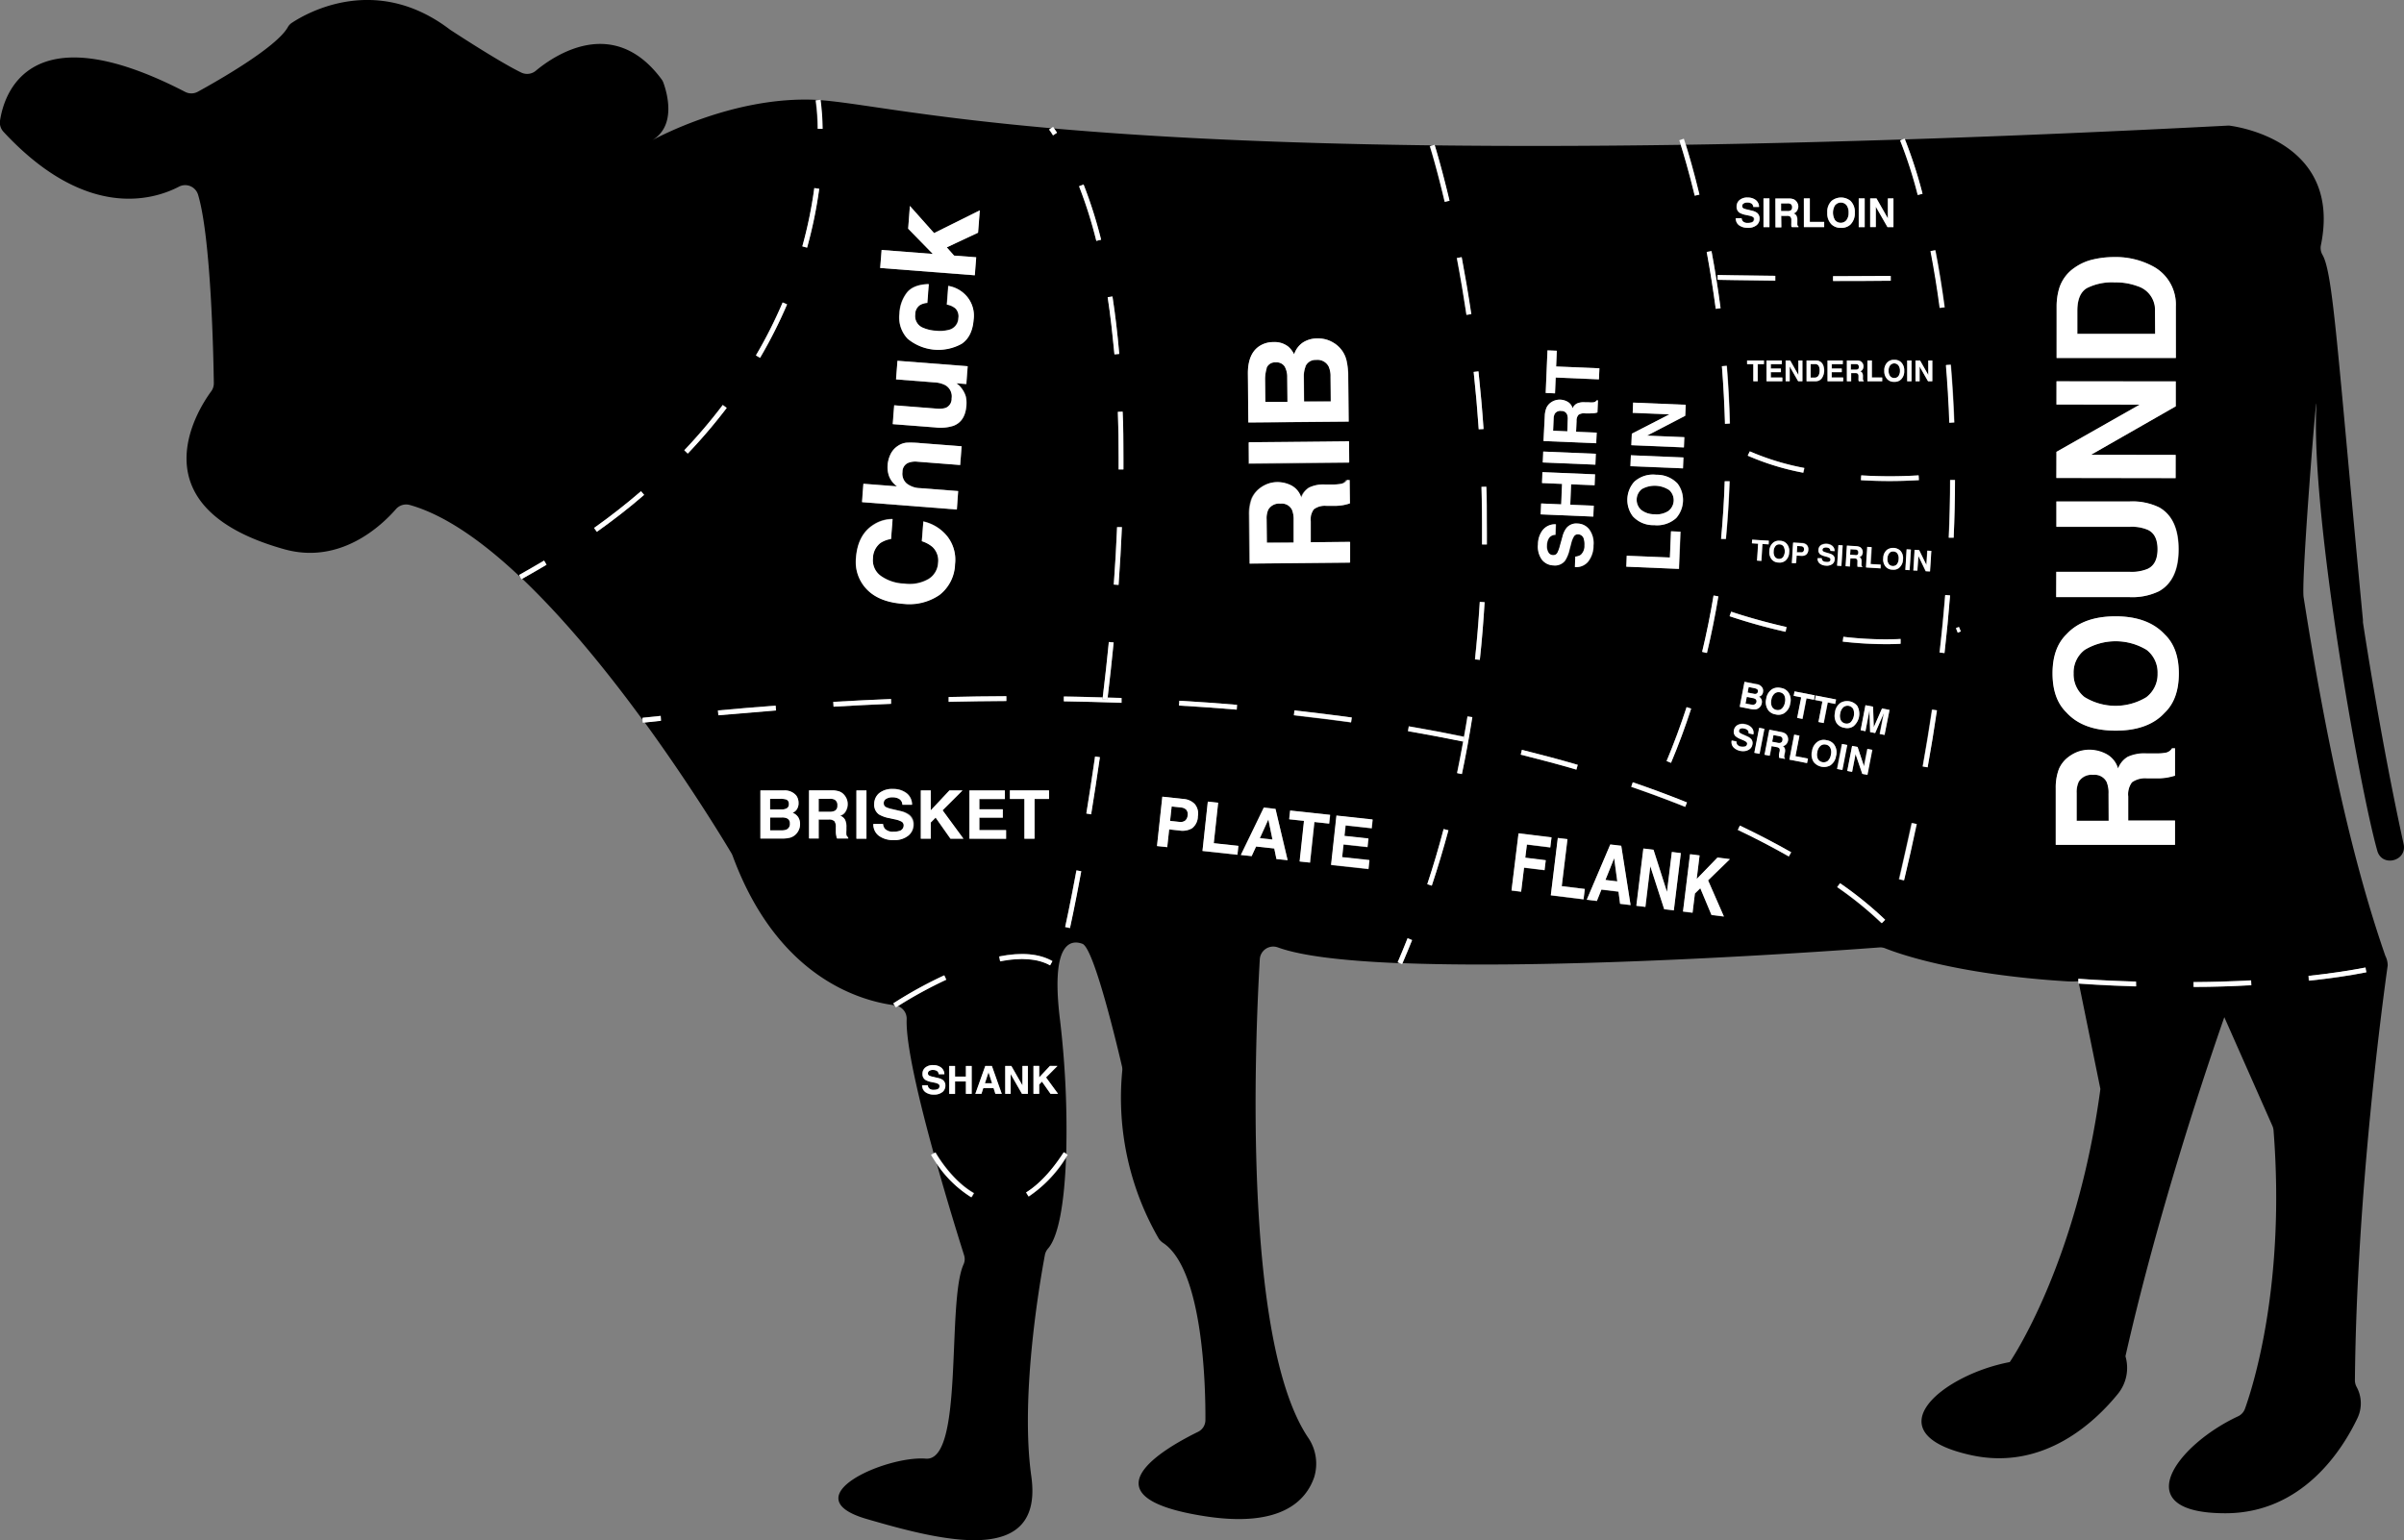 <svg xmlns="http://www.w3.org/2000/svg" viewBox="0 0 499.96 320.44"><rect x="0" y="0" width="499.96" height="320.44" fill="#808080" stroke="none"/><defs><style>.cls-1{fill:#fff;}</style></defs><g id="Layer_2" data-name="Layer 2"><g id="Layer_4" data-name="Layer 4"><path d="M382.85,46.35A1.45,1.45,0,0,0,384,45.8a2.44,2.44,0,0,0,.43-1.56,2.46,2.46,0,0,0-.43-1.55,1.54,1.54,0,0,0-2.36,0,3,3,0,0,0,0,3.11A1.45,1.45,0,0,0,382.85,46.35Z"/><path d="M344.13,107a4.45,4.45,0,0,0,2.88-.69,2.83,2.83,0,0,0,.19-4.32,5.48,5.48,0,0,0-5.7-.24,2.83,2.83,0,0,0-.18,4.32A4.39,4.39,0,0,0,344.13,107Z"/><path d="M324.74,85.46a1.37,1.37,0,0,0-1.36.57,2.25,2.25,0,0,0-.24,1L323,89.6l2.93.12.11-2.45a2.6,2.6,0,0,0-.14-1.11A1.22,1.22,0,0,0,324.74,85.46Z"/><path d="M385.94,75.74h-1V76.9h1a1,1,0,0,0,.44-.07.49.49,0,0,0,.25-.49.54.54,0,0,0-.25-.53A.89.89,0,0,0,385.94,75.74Z"/><path d="M372.35,43.81a.68.68,0,0,0,.35-.67.75.75,0,0,0-.34-.73,1.26,1.26,0,0,0-.58-.1h-1.37v1.6h1.34A1.38,1.38,0,0,0,372.35,43.81Z"/><path d="M393.8,114.73a1,1,0,0,0-.88.34,1.78,1.78,0,0,0-.38,1.1,1.69,1.69,0,0,0,.25,1.13,1.05,1.05,0,0,0,.82.45,1.07,1.07,0,0,0,.87-.34,1.8,1.8,0,0,0,.38-1.1,1.75,1.75,0,0,0-.24-1.13A1,1,0,0,0,393.8,114.73Z"/><path d="M394,78.66a1,1,0,0,0,.85-.39,1.79,1.79,0,0,0,.32-1.13A1.76,1.76,0,0,0,394.8,76a1.1,1.1,0,0,0-1.7,0,1.7,1.7,0,0,0-.32,1.12,1.73,1.73,0,0,0,.32,1.13A1,1,0,0,0,394,78.66Z"/><path d="M385.85,114.35l-1-.06-.07,1.15,1,.06a1.06,1.06,0,0,0,.43,0,.49.49,0,0,0,.29-.47.56.56,0,0,0-.22-.54A.94.94,0,0,0,385.85,114.35Z"/><path d="M268.67,106a2.36,2.36,0,0,0-2.37-1.23,2.6,2.6,0,0,0-2.53,1.24,4.4,4.4,0,0,0-.35,2l.05,4.88,5.6-.05,0-4.76A5.16,5.16,0,0,0,268.67,106Z"/><path d="M276.8,83.52l-.05-5.14a4.87,4.87,0,0,0-.39-2.13,2.6,2.6,0,0,0-2.61-1.37,2.25,2.25,0,0,0-2.23,1.37,5.43,5.43,0,0,0-.33,2.12l.05,5.2Z"/><path d="M163.63,170.23a2.49,2.49,0,0,0-1-.17h-2.47v2.68h2.44a2.39,2.39,0,0,0,1-.18,1.27,1.27,0,0,0,.66-1.26A1.08,1.08,0,0,0,163.63,170.23Z"/><polygon points="204.83 225.36 206.32 225.36 205.58 223.08 204.83 225.36"/><path d="M444.59,59.54a12.84,12.84,0,0,0-4.72-.79,11.58,11.58,0,0,0-5.82,1.18q-2,1.18-2,4.72v4.79l16.19,0V64.67A5.17,5.17,0,0,0,444.59,59.54Z"/><polygon points="262.01 174.39 264.63 174.67 263.78 170.49 262.01 174.39"/><path d="M245.6,168l-1.93-.21-.33,3,1.93.21a1.65,1.65,0,0,0,1.18-.25,1.52,1.52,0,0,0,.54-1.13,1.43,1.43,0,0,0-.29-1.18A1.73,1.73,0,0,0,245.6,168Z"/><path d="M267.79,83.61l-.05-5.14a4.34,4.34,0,0,0-.54-2.24,2,2,0,0,0-1.84-.84,1.86,1.86,0,0,0-1.91,1.16,8,8,0,0,0-.31,2.5l.05,4.6Z"/><path d="M370.8,115.93a2.17,2.17,0,0,0,.14-2.23,1,1,0,0,0-.82-.45,1,1,0,0,0-.87.34,1.72,1.72,0,0,0-.38,1.1,1.75,1.75,0,0,0,.24,1.13,1.1,1.1,0,0,0,1.69.11Z"/><path d="M163.65,168.14a.93.93,0,0,0,.41-.88.9.9,0,0,0-.54-.93,3.92,3.92,0,0,0-1.19-.15h-2.18v2.21h2.44A2,2,0,0,0,163.65,168.14Z"/><path d="M375,114.78a.76.76,0,0,0,.06-1,.74.74,0,0,0-.47-.17l-.8-.05-.08,1.26.8,0A.68.68,0,0,0,375,114.78Z"/><path d="M378.3,77.93a2.29,2.29,0,0,0,.14-.83,2,2,0,0,0-.21-1,.88.88,0,0,0-.82-.35h-.84v2.82h.84A.9.9,0,0,0,378.3,77.93Z"/><path d="M370.17,144a1.3,1.3,0,0,0-1.13.28,2.14,2.14,0,0,0-.65,1.28,2.21,2.21,0,0,0,.12,1.43,1.31,1.31,0,0,0,.94.68,1.27,1.27,0,0,0,1.12-.28,2.68,2.68,0,0,0,.53-2.71A1.27,1.27,0,0,0,370.17,144Z"/><path d="M364.8,143.13l-1.13-.22-.22,1.15,1.26.25a1.1,1.1,0,0,0,.58,0,.47.47,0,0,0,.3-.41.49.49,0,0,0-.19-.54A2.21,2.21,0,0,0,364.8,143.13Z"/><path d="M370,153.16l-1.2-.23-.27,1.39,1.17.23a1.27,1.27,0,0,0,.54,0,.59.59,0,0,0,.42-.53.67.67,0,0,0-.17-.69A1.08,1.08,0,0,0,370,153.16Z"/><path d="M364.56,145.17l-1.28-.25-.27,1.39,1.26.24a1.31,1.31,0,0,0,.55,0,.69.69,0,0,0,.47-.59.57.57,0,0,0-.23-.62A1.41,1.41,0,0,0,364.56,145.17Z"/><path d="M173.58,166.36a2,2,0,0,0-1-.18h-2.32v2.7h2.26a2.36,2.36,0,0,0,1-.17,1.12,1.12,0,0,0,.6-1.13A1.24,1.24,0,0,0,173.58,166.36Z"/><path d="M446.44,135.21a12.42,12.42,0,0,0-12.91,0,5.9,5.9,0,0,0-2.29,4.88A6,6,0,0,0,433.5,145a12.33,12.33,0,0,0,12.93,0,6,6,0,0,0,2.28-4.91A5.94,5.94,0,0,0,446.44,135.21Z"/><path d="M435.35,161.22a3.13,3.13,0,0,0-3,1.41,5.18,5.18,0,0,0-.44,2.4v5.72h6.66v-5.58a5.9,5.9,0,0,0-.4-2.49A2.79,2.79,0,0,0,435.35,161.22Z"/><path d="M379.72,154.9a1.28,1.28,0,0,0-1.12.27,2.14,2.14,0,0,0-.65,1.28,2.23,2.23,0,0,0,.12,1.44,1.39,1.39,0,0,0,2.06.4,2.19,2.19,0,0,0,.64-1.29,2.12,2.12,0,0,0-.12-1.42A1.25,1.25,0,0,0,379.72,154.9Z"/><path d="M383.78,150.49a1.28,1.28,0,0,0,1.12-.28,2.68,2.68,0,0,0,.53-2.71,1.37,1.37,0,0,0-2.06-.4,2.17,2.17,0,0,0-.65,1.28,2.2,2.2,0,0,0,.12,1.43A1.31,1.31,0,0,0,383.78,150.49Z"/><polygon points="333.85 183.06 336.32 183.36 335.67 178.53 333.85 183.06"/><path d="M499.88,175.59c-4.7-21.45-8.08-43.68-8.46-46.14,0-.16,0-.31,0-.47C486.05,72.44,485.22,56.83,483,53a2.85,2.85,0,0,1-.32-2c4.31-21.09-16.42-24.52-19-24.86a2.68,2.68,0,0,0-.49,0C438.88,27.4,416.6,28.34,396.17,29a96,96,0,0,1,3.64,11.31l-1,.26a93.69,93.69,0,0,0-3.66-11.35l.45-.2c-16.15.52-31.13.88-45,1.09.56,1.78,1.63,5.37,2.84,10.37l-1,.23c-1.28-5.27-2.4-8.95-2.91-10.58-19,.28-36,.29-51.17.11.25.82,1.5,4.91,3.06,11.49l-1,.23c-1.73-7.3-3.08-11.53-3.1-11.57l.48-.15c-34.66-.43-59.93-1.87-78.58-3.51.2.29.41.58.6.88l-.84.55c-.26-.41-.53-.81-.81-1.21l.41-.28c-27.57-2.45-40.5-5.32-48-5.83a50.17,50.17,0,0,1,.42,5.94l-1,0a44.11,44.11,0,0,0-.43-5.91l.5-.08h0c-18-1-34.92,8.65-34.92,8.65,5.84-2.92,3.47-10.45,2.81-12.25a2.86,2.86,0,0,0-.37-.69c-9.94-13.43-22.31-5-26.17-1.77a2.81,2.81,0,0,1-3,.37c-4.71-2.27-14.84-8.94-14.84-8.94C78.2-5.57,63.84,2.67,60.71,4.74a2.56,2.56,0,0,0-.83.87C57.56,9.84,45.2,16.86,41.11,19.1a2.79,2.79,0,0,1-2.63,0C5.8,2.21.79,19.89,0,25.11a2.81,2.81,0,0,0,.7,2.28C17.84,45.9,31.88,41.6,37.19,38.85a2.8,2.8,0,0,1,4,1.65c2.72,9,3.21,34,3.28,39.21a2.82,2.82,0,0,1-.53,1.68c-3,4.06-15.74,24.22,15.18,32.87,11.71,3.27,20.3-5,23.2-8.32a2.83,2.83,0,0,1,2.89-.89c7.4,2.08,15.31,7.73,23,15l-.24-.45c1.75-1,3.5-2,5.19-3l.51.85c-1.65,1-3.36,2-5.08,2.93,9.07,8.63,17.83,19.48,25.09,29.42l0-.5,3.76-.39.1,1-3.47.37c10,13.76,17.12,25.66,18.08,27.28.07.13.13.26.19.4,9.29,25.33,26.48,30.25,33.76,31.18l-.27-.42a87.73,87.73,0,0,1,10.59-5.83l.42.91a89.38,89.38,0,0,0-10.08,5.51,2.79,2.79,0,0,1,1.8,2.73c-.2,5.25,2.63,17.07,5.63,27.93l.43-.24c0,.06,3.13,5.7,8,8.47l-.5.87a24,24,0,0,1-7.41-7.36c2.44,8.74,4.89,16.56,5.78,19.39a2.62,2.62,0,0,1-.09,1.91c-3.57,7.82.14,41.08-7.86,40.44-8.32-.66-27.94,8-12.31,12.55s36.91,10.06,34.25-8.89c-2.38-17,1.93-41.27,2.83-46.05a2.75,2.75,0,0,1,.64-1.3c2.31-2.65,3.43-10.11,3.75-18.85a26.64,26.64,0,0,1-7.7,8l-.52-.85c2.65-1.63,5.29-4.43,7.84-8.36l.42.28a193.57,193.57,0,0,0-1.27-27.63c-2-16,2-17,4.65-16,2.46.93,7.48,22.32,8.23,25.54a2.81,2.81,0,0,1,.05.82A58.49,58.49,0,0,0,241,257.7a3.21,3.21,0,0,0,.89.87c8.37,5.56,8.84,30.06,8.8,36.84a2.73,2.73,0,0,1-1.55,2.47c-9.42,4.63-23,13.78,1.53,17.56,15.85,2.44,21-3.32,22.65-8.16A9.59,9.59,0,0,0,272,299c-13.6-20.4-11-82.26-10-99.44a2.8,2.8,0,0,1,3.75-2.47c5,1.84,14.2,2.84,25.4,3.29l-.46-.2c.71-1.63,1.4-3.3,2.06-5l.93.37c-.64,1.62-1.31,3.24-2,4.82,36.05,1.4,92.47-2.76,99.16-3.27a2.7,2.7,0,0,1,1.23.19c2.67,1.07,14.73,5.42,37.64,6.85a17.72,17.72,0,0,0,2.52,0l0-.5c.05,0,4.8.38,12,.59l0,1c-6.54-.19-11.06-.52-11.87-.58l4.46,21.9c-4.94,36.7-18.85,56.81-18.85,56.81-14.2,2.69-28.76,14.83-8,19.37,15.13,3.29,25.83-7,30.54-12.82a8.57,8.57,0,0,0,1.52-7.76c6.16-27.24,15-54.58,20.56-70.54l10,22.61a3,3,0,0,1,.24.94c2.49,31.83-4.16,52.93-5.94,57.9a2.77,2.77,0,0,1-1.48,1.6c-12.84,6-23.31,20.15-2.6,20.15,16.1,0,24.4-13.32,27.48-19.81a7.12,7.12,0,0,0-.19-6.48,2.92,2.92,0,0,1-.35-1.38c.37-39,5.82-79.2,6.82-86.29a4.41,4.41,0,0,0-.49-2c-7.35-21.14-12.67-47.08-17-74.63-.55-3.52,3-47.27,2.63-39.29-1,22.84,9,79,12.7,92.08C495.41,180.48,500.65,179.14,499.88,175.59ZM124.13,110.64l-.58-.81c3.41-2.44,6.7-5,9.76-7.64l.65.76C130.88,105.6,127.57,108.19,124.13,110.64Zm38.64-47.72.92.4a97.93,97.93,0,0,1-5.62,11.16l-.86-.51A96,96,0,0,0,162.77,62.92ZM142.29,93.67a110.28,110.28,0,0,0,8-9.42l.8.61a113.77,113.77,0,0,1-8.1,9.5Zm7.13,55.11-.09-1c4-.36,8-.69,12-1l.07,1C157.43,148.1,153.4,148.43,149.42,148.78Zm16.52,24.27a2.78,2.78,0,0,1-1.85,1.3,7,7,0,0,1-1.42.13h-4.53v-10H163a3.12,3.12,0,0,1,2.61,1.07,2.62,2.62,0,0,1,.46,1.54,2.26,2.26,0,0,1-.47,1.48,2.36,2.36,0,0,1-.76.57A2.28,2.28,0,0,1,166,170a2.64,2.64,0,0,1,.39,1.47A2.93,2.93,0,0,1,165.94,173.05Zm30,54.13a2.62,2.62,0,0,1-1.74.53,2.83,2.83,0,0,1-1.81-.52,1.71,1.71,0,0,1-.65-1.42h1.15a1.2,1.2,0,0,0,.23.59,1.27,1.27,0,0,0,1,.36,2,2,0,0,0,.71-.1.67.67,0,0,0,.52-.67.48.48,0,0,0-.25-.44,2.57,2.57,0,0,0-.81-.28l-.63-.13a3.92,3.92,0,0,1-1.27-.45,1.43,1.43,0,0,1-.59-1.26,1.66,1.66,0,0,1,.57-1.29,2.44,2.44,0,0,1,1.69-.52,2.57,2.57,0,0,1,1.59.49,1.76,1.76,0,0,1,.69,1.41h-1.17a.82.82,0,0,0-.47-.74,1.54,1.54,0,0,0-.72-.15,1.35,1.35,0,0,0-.77.19.6.6,0,0,0-.29.53.5.5,0,0,0,.29.46,3.17,3.17,0,0,0,.77.24l1,.24a2.77,2.77,0,0,1,1,.42,1.42,1.42,0,0,1,.52,1.19A1.66,1.66,0,0,1,196,227.18Zm22.92-27.27-.49.88c-2.53-1.41-6-1.69-10.39-.84l-.19-1C212.39,198.06,216.13,198.38,218.88,199.91ZM210,164.43h8.14v1.78h-3v8.27h-2.11v-8.27h-3Zm-.74-18.58c-3.95,0-8,.08-12,.17l0-1c4-.09,8.06-.15,12-.17ZM196.55,80.11a5.6,5.6,0,0,0-2.24-.55l-7.94-.62.3-3.87,14.6,1.13L201,79.91l-2.06-.16.38.3a2.65,2.65,0,0,1,.55.56,5.37,5.37,0,0,1,1,1.81,5.93,5.93,0,0,1,.14,2c-.17,2.15-1.06,3.55-2.67,4.17a8.82,8.82,0,0,1-3.84.34l-8.8-.68.3-3.92,8.8.69a4.77,4.77,0,0,0,1.9-.15,2,2,0,0,0,1.27-1.95A2.68,2.68,0,0,0,196.55,80.11ZM192,68.19a7.78,7.78,0,0,0,2.67.59,7.35,7.35,0,0,0,2.6-.18,2.56,2.56,0,0,0,2-2.43,2.34,2.34,0,0,0-.58-2,3.62,3.62,0,0,0-1.82-.83l.3-3.89a6.44,6.44,0,0,1,3.2,1.51,6.18,6.18,0,0,1,2.09,5.52q-.27,3.52-2.49,5a10,10,0,0,1-11.25-1.05,6.4,6.4,0,0,1-1.7-5.23,7.65,7.65,0,0,1,1.58-4.4c.91-1.11,2.42-1.68,4.51-1.74l-.3,3.91a3.48,3.48,0,0,0-1.52.44,2.31,2.31,0,0,0-1,1.93A2.63,2.63,0,0,0,192,68.19ZM183.35,52l10.65.82-5.13-5.24.36-4.74,5,5.65,9.51-4.73-.36,4.65-6.51,3.05,1.52,1.71,4.6.35-.29,3.75-19.68-1.52Zm-3.77,48.64,7,.54a4.69,4.69,0,0,1-1.63-2.05,5.44,5.44,0,0,1-.33-2.33,6.19,6.19,0,0,1,.66-2.41,4.31,4.31,0,0,1,1.58-1.7,3.82,3.82,0,0,1,1.74-.6,20.29,20.29,0,0,1,2.83.09l8.58.66-.3,3.9-8.89-.69a4,4,0,0,0-1.94.25,2,2,0,0,0-1.17,1.89,2.69,2.69,0,0,0,.84,2.36,4.67,4.67,0,0,0,2.83,1l7.91.61L199,106l-19.67-1.52ZM178,116c.25-3.29,1.53-5.61,3.82-7a7.23,7.23,0,0,1,3.79-1.07l-.32,4.13a5.72,5.72,0,0,0-2.22.84,4.1,4.1,0,0,0-1.54,3.17,4,4,0,0,0,1.55,3.62,8.88,8.88,0,0,0,5,1.67,7.83,7.83,0,0,0,5.08-1,4.19,4.19,0,0,0,1.91-3.28,3.9,3.9,0,0,0-1.16-3.35,6.3,6.3,0,0,0-2.22-1.2l.32-4.1a8.87,8.87,0,0,1,5,3.12,7.87,7.87,0,0,1,1.59,5.74,8.41,8.41,0,0,1-3.24,6.42,11.13,11.13,0,0,1-7.72,1.83c-3.45-.27-6-1.39-7.76-3.36A8.17,8.17,0,0,1,178,116Zm7.32,29.42,0,1c-3.93.16-8,.36-12,.59l-.06-1C177.3,145.78,181.33,145.58,185.27,145.42ZM166.86,51.25a89.89,89.89,0,0,0,2.49-12.12l1,.14a92.16,92.16,0,0,1-2.52,12.25Zm9.57,123.23h-2.32a5,5,0,0,1-.13-.54,4.12,4.12,0,0,1-.09-.86l0-.94a1.93,1.93,0,0,0-.33-1.28,1.71,1.71,0,0,0-1.2-.32h-2.05v3.94h-2v-10h4.81a4.45,4.45,0,0,1,1.58.26,2.42,2.42,0,0,1,.94.7,3,3,0,0,1,.51.85,2.92,2.92,0,0,1-.18,2.46,2,2,0,0,1-1.19,1,1.88,1.88,0,0,1,1,.8,3.31,3.31,0,0,1,.29,1.57v.67a6.18,6.18,0,0,0,0,.94.85.85,0,0,0,.39.57Zm3.76,0h-2.08v-10h2.08Zm8.74-.65a4.47,4.47,0,0,1-3,.91,4.91,4.91,0,0,1-3.12-.9,2.93,2.93,0,0,1-1.13-2.46h2a2.1,2.1,0,0,0,.38,1,2.25,2.25,0,0,0,1.79.62,3.78,3.78,0,0,0,1.23-.16,1.17,1.17,0,0,0,.9-1.17.85.85,0,0,0-.44-.77,4.8,4.8,0,0,0-1.39-.47l-1.09-.24a6.76,6.76,0,0,1-2.2-.77,2.44,2.44,0,0,1-1-2.17,2.91,2.91,0,0,1,1-2.25,4.28,4.28,0,0,1,2.92-.89,4.51,4.51,0,0,1,2.75.84,3,3,0,0,1,1.19,2.45h-2a1.44,1.44,0,0,0-.81-1.29,2.75,2.75,0,0,0-1.25-.26,2.36,2.36,0,0,0-1.33.33,1,1,0,0,0-.5.92.88.88,0,0,0,.49.8,6.05,6.05,0,0,0,1.34.42l1.76.41a4.59,4.59,0,0,1,1.74.73,2.46,2.46,0,0,1,.9,2A2.89,2.89,0,0,1,188.93,173.83Zm5.65-3.73-1,1v3.36H191.5v-10h2.07v4.14l3.88-4.14h2.72L196,168.57l4.34,5.91h-2.7Zm7.5,57.46h-1.2V225h-2.26v2.59h-1.21v-5.81h1.21V224h2.26v-2.21h1.2Zm-.47-53.08v-10H209v1.78h-5.31v2.14h4.88v1.74h-4.88v2.59h5.56v1.8ZM207,227.56l-.38-1.2H204.5l-.39,1.2h-1.27l2.07-5.81h1.37l2.06,5.81Zm6.75,0h-1.22l-2.36-4.12v4.12h-1.13v-5.81h1.27l2.31,4.05v-4.05h1.13Zm6.16-5.81-2.38,2.39,2.5,3.42h-1.56L216.7,225l-.58.6v1.94h-1.19v-5.81h1.19v2.39l2.24-2.39Zm60.7-117c-.46.14-.84.24-1.12.3a9.62,9.62,0,0,1-1.79.2l-1.94,0a3.87,3.87,0,0,0-2.66.73,3.59,3.59,0,0,0-.64,2.52l0,4.32,8.18-.08,0,4.32-20.85.2-.1-10.12a9.27,9.27,0,0,1,.5-3.34,5.43,5.43,0,0,1,1.44-2,6.43,6.43,0,0,1,1.75-1.07,5.77,5.77,0,0,1,2.19-.42,6.26,6.26,0,0,1,2.93.73,4.25,4.25,0,0,1,2,2.5,3.93,3.93,0,0,1,1.63-2.09,6.69,6.69,0,0,1,3.26-.64l1.4,0a10.8,10.8,0,0,0,1.94-.13,1.75,1.75,0,0,0,1.18-.83h.52Zm.5,44.57-.14,1c-3.89-.54-7.89-1-11.89-1.48l.11-1C273.22,148.23,277.23,148.73,281.13,149.27Zm-.58-53-20.86.2,0-4.39,20.86-.2ZM261.68,72.18a5.21,5.21,0,0,1,3.17-1,4.58,4.58,0,0,1,3.08.95,5,5,0,0,1,1.21,1.6A4.7,4.7,0,0,1,271,71.27a5.44,5.44,0,0,1,3.05-.85,6.06,6.06,0,0,1,3.34.91,5.83,5.83,0,0,1,2.72,3.86,14.58,14.58,0,0,1,.31,3l.1,9.53-20.86.2-.1-10.22Q259.52,73.81,261.68,72.18Zm-16.39,73.6c4,.23,8.05.52,12,.85l-.08,1c-3.92-.33-7.94-.62-12-.85Zm-13.93-84.1c.58,3.76,1.06,7.78,1.41,11.95l-1,.09c-.36-4.15-.83-8.14-1.41-11.89Zm-6-23.3A93,93,0,0,1,229,49.87l-1,.24a92.61,92.61,0,0,0-3.61-11.36ZM222.5,193.07l-1-.22s1-4.46,2.34-11.78l1,.18C223.5,188.59,222.51,193,222.5,193.07Zm4.41-23.66-1-.17c.64-3.94,1.25-7.93,1.81-11.86l1,.14C228.17,161.45,227.56,165.45,226.91,169.41Zm6.35-23.2c-3.92-.14-7.95-.25-12-.31v-1c2.7,0,5.39.11,8.06.19.47-3.89.9-7.77,1.27-11.53l1,.09c-.36,3.75-.79,7.6-1.25,11.47,1,0,2,0,2.93.09Zm-.63-24.53-1-.07c.3-4.07.53-8.09.69-12l1,0C233.16,113.57,232.92,117.61,232.63,121.68Zm1-24h-1c0-.82,0-1.64,0-2.45,0-3.25,0-6.45-.16-9.53l1,0c.11,3.08.16,6.3.16,9.56C233.64,96,233.64,96.84,233.63,97.66Zm15.49,72.16a3.2,3.2,0,0,1-1.18,2.47,3.93,3.93,0,0,1-2.66.48l-2.13-.23-.4,3.69-2.13-.23,1.11-10.27,4.41.48a3.56,3.56,0,0,1,2.34,1.06A3.09,3.09,0,0,1,249.12,169.82Zm8.23,8-7.27-.79,1.11-10.26,2.15.23-.92,8.42,5.13.55Zm8.11.88L265,176.5l-3.78-.41-.92,2-2.25-.24,4.78-9.87,2.43.26,2.52,10.66Zm11-7.36-3.07-.34-.91,8.45-2.16-.23.91-8.45-3.08-.33.2-1.82,8.31.9Zm8.85,1-5.43-.59-.24,2.18,5,.54-.2,1.78-5-.54-.29,2.64,5.68.61-.2,1.85-7.77-.84,1.11-10.27,7.53.82ZM427.71,63.77a13.14,13.14,0,0,1,.55-3.84,8.12,8.12,0,0,1,3.15-4.22,10.82,10.82,0,0,1,4-1.76,18.77,18.77,0,0,1,4.1-.47,16.42,16.42,0,0,1,8.38,2,9,9,0,0,1,4.61,8.32V74.5l-24.8,0Zm0,30.23L445,84.18l-17.3,0V79.32l24.8,0v5.18L434.87,94.61l17.6,0v4.83l-24.8,0Zm0,25,15.24,0a8.65,8.65,0,0,0,3.73-.6q2.08-.93,2.09-4.09t-2.08-4.07a8.48,8.48,0,0,0-3.73-.61l-15.23,0v-5.27l15.24,0a12.74,12.74,0,0,1,6.16,1.24q4,2.28,4,8.72T449,123a12.76,12.76,0,0,1-6.16,1.22l-15.24,0Zm-21.95-43.1c.33,3.92.57,7.95.72,12l-1,0c-.15-4-.39-8.06-.71-12Zm-3.21-23.82c.74,3.82,1.39,7.81,1.93,11.87l-1,.13c-.53-4-1.18-8-1.91-11.82ZM398.36,75h.95L401,78V75h.84v4.32H401l-1.75-3.07v3.07h-.85ZM393,100.08c-2,0-4-.06-5.95-.18l.06-1a96.93,96.93,0,0,0,11.93,0l.06,1C397,100,395,100.08,393,100.08Zm4.43,14.25-.27,4.28-.88-.06.26-4.28Zm-17.32-35V75h3.17v.76h-2.29v.92H383v.75h-2.1v1.11h2.39v.78Zm3.12,34.13-.26,4.28-.89-.06.27-4.28Zm-5.74,32.17.18-.92,4.21.82-.18.93-1.55-.31-.84,4.28-1.09-.21.83-4.28Zm-4.42-.86.18-.92,4.22.82-.18.92-1.56-.3-.83,4.28-1.1-.21.84-4.28Zm-1.81,10.95a1.82,1.82,0,0,1,0,.84l-.07.35a2.73,2.73,0,0,0-.07.49.43.43,0,0,0,.15.33l0,.13-1.2-.23c0-.12,0-.22,0-.29a2.38,2.38,0,0,1,0-.46l.08-.48a1,1,0,0,0,0-.7.9.9,0,0,0-.59-.29l-1.06-.21-.39,2-1.07-.2,1-5.21,2.49.49a2.43,2.43,0,0,1,.79.29,1.42,1.42,0,0,1,.42.46,1.78,1.78,0,0,1,.17.49,1.38,1.38,0,0,1,0,.57,1.69,1.69,0,0,1-.33.69,1.12,1.12,0,0,1-.71.39A1,1,0,0,1,371.21,155.7Zm-4.89-10.23a1.41,1.41,0,0,1,.05.8,1.52,1.52,0,0,1-.39.78,1.34,1.34,0,0,1-.45.34,1.37,1.37,0,0,1-.64.15,4,4,0,0,1-.75-.07L361.8,147l1-5.2,2.51.49a1.59,1.59,0,0,1,1.24.81,1.33,1.33,0,0,1,.09.84,1.08,1.08,0,0,1-.85.94A1.21,1.21,0,0,1,366.32,145.47Zm-.48,5.93,1.08.21-1,5.2-1.08-.21Zm-6.15-23.21.33-.94c.05,0,4.8,1.67,11.52,3.19l-.22,1A113.78,113.78,0,0,1,359.69,128.19Zm-1-28.1,1,0c-.14,4-.4,8.07-.77,12l-1-.09C358.3,108.13,358.56,104.11,358.69,100.09Zm-.58-23.92,1-.08c.33,4,.54,8.06.64,12l-1,0C358.64,84.19,358.43,80.17,358.11,76.17Zm5.22-.42V75h3.5v.76h-1.29v3.56h-.91V75.75Zm1,37.27.05-.75,3.46.21-.05.76-1.28-.08-.22,3.52-.89-.06.22-3.52Zm3.64,1.61a2.25,2.25,0,0,1,.76-1.72,1.82,1.82,0,0,1,1.43-.41,1.84,1.84,0,0,1,1.37.58,2.26,2.26,0,0,1,.54,1.81,2.3,2.3,0,0,1-.76,1.72,1.86,1.86,0,0,1-1.43.41,1.84,1.84,0,0,1-1.37-.58A2.31,2.31,0,0,1,368,114.63Zm3.12,33.71a2.34,2.34,0,0,1-1.83.28,2.32,2.32,0,0,1-1.58-.94,2.87,2.87,0,0,1-.38-2.3,2.83,2.83,0,0,1,1.21-2,2.38,2.38,0,0,1,1.83-.27,2.28,2.28,0,0,1,1.58.94,2.8,2.8,0,0,1,.37,2.3A2.85,2.85,0,0,1,371.1,148.34Zm-7.64-53.55.44-.9a52.91,52.91,0,0,0,11.34,3.46l-.2,1A53.36,53.36,0,0,1,363.46,94.79Zm6.9-18.12v.75h-2.09v1.11h2.39v.78h-3.28V75h3.17v.76h-2.28v.92Zm2.55,36.13,1.84.11a1.49,1.49,0,0,1,1,.4,1.27,1.27,0,0,1,.32,1,1.32,1.32,0,0,1-.45,1,1.57,1.57,0,0,1-1.09.25l-.89-.06-.1,1.54-.88,0Zm2.79-33.49V75h1.86a2.13,2.13,0,0,1,.67.09,1.44,1.44,0,0,1,.74.55,1.82,1.82,0,0,1,.3.7,3.07,3.07,0,0,1,.09.71A2.87,2.87,0,0,1,379,78.5a1.56,1.56,0,0,1-1.45.81Zm15.73-.78v.78h-3.06V75h.91v3.54Zm-8.8-20.08h-1.42v-1h1.42c3.44,0,7,0,10.57-.05v1C389.65,58.44,386.07,58.45,382.63,58.45Zm4.42,57.81a1.45,1.45,0,0,1,.09.68l0,.29a1.27,1.27,0,0,0,0,.4.32.32,0,0,0,.15.25V118l-1-.06c0-.1,0-.18,0-.24a2.23,2.23,0,0,1,0-.37l0-.39a.82.82,0,0,0-.1-.56.76.76,0,0,0-.51-.17l-.87,0-.1,1.68-.88-.06.27-4.28,2,.13a2.15,2.15,0,0,1,.66.15,1,1,0,0,1,.39.33,1.62,1.62,0,0,1,.19.37,1.36,1.36,0,0,1,.05.46,1.32,1.32,0,0,1-.19.59.88.88,0,0,1-.53.38A.77.77,0,0,1,387.05,116.26Zm-.47-36.95a2,2,0,0,1-.06-.23,2.34,2.34,0,0,1,0-.38v-.4a.81.81,0,0,0-.14-.55.77.77,0,0,0-.52-.14h-.88v1.7h-.88V75h2.06a1.77,1.77,0,0,1,.69.11,1.08,1.08,0,0,1,.4.3,1.65,1.65,0,0,1,.22.36,1.34,1.34,0,0,1,.08.46,1.2,1.2,0,0,1-.16.6.83.83,0,0,1-.51.42.78.78,0,0,1,.42.35,1.3,1.3,0,0,1,.13.67v.29a3.06,3.06,0,0,0,0,.4.36.36,0,0,0,.17.25v.11Zm-3.26,53.16a75.17,75.17,0,0,0,8.74.53c1.07,0,2.14,0,3.16-.08l0,1c-1,.05-2.12.08-3.21.08h0a79.61,79.61,0,0,1-8.85-.53Zm7.8-15,0,.77-3-.19.26-4.28.9.06-.22,3.51Zm3.87.63a1.86,1.86,0,0,1-1.43.41,1.88,1.88,0,0,1-1.37-.58,2.31,2.31,0,0,1-.54-1.81,2.25,2.25,0,0,1,.76-1.72,2.23,2.23,0,0,1,2.8.17,2.26,2.26,0,0,1,.54,1.81A2.3,2.3,0,0,1,395,118.09ZM396.64,75h.89v4.32h-.89Zm-1.27.37a2.31,2.31,0,0,1,.65,1.78,2.34,2.34,0,0,1-.65,1.78,1.88,1.88,0,0,1-1.42.51,1.84,1.84,0,0,1-1.41-.51,2.31,2.31,0,0,1-.66-1.78,2.28,2.28,0,0,1,.66-1.78,1.84,1.84,0,0,1,1.41-.5A1.88,1.88,0,0,1,395.37,75.36Zm-6.43-34.09h1.31l2.37,4.16V41.27h1.16v6h-1.24L390.11,43v4.24h-1.17Zm-2.38,0h1.24v6h-1.24Zm-5.66.51a3.11,3.11,0,0,1,3.91,0,3.17,3.17,0,0,1,.9,2.46,3.24,3.24,0,0,1-.9,2.47,3.11,3.11,0,0,1-3.91,0,3.21,3.21,0,0,1-.91-2.47A3.14,3.14,0,0,1,380.9,41.78Zm.18,71.76a1.29,1.29,0,0,1,.45,1.08l-.86-.06a.62.62,0,0,0-.31-.57,1.18,1.18,0,0,0-.53-.14,1,1,0,0,0-.57.11.42.42,0,0,0-.24.37.37.37,0,0,0,.19.36,3.18,3.18,0,0,0,.55.21l.74.22a2,2,0,0,1,.73.36,1,1,0,0,1,.32.9,1.2,1.2,0,0,1-.51.94,1.94,1.94,0,0,1-1.31.31,2.15,2.15,0,0,1-1.3-.46,1.26,1.26,0,0,1-.42-1.08l.85,0a.85.85,0,0,0,.14.45,1,1,0,0,0,.74.31,1.65,1.65,0,0,0,.53,0,.51.51,0,0,0,.42-.47.37.37,0,0,0-.17-.34,2.24,2.24,0,0,0-.58-.24l-.46-.13a3.27,3.27,0,0,1-.92-.38,1.07,1.07,0,0,1-.37-1,1.23,1.23,0,0,1,.48-.93,2.16,2.16,0,0,1,2.41.13Zm-5.93-72.27h1.24v4.89h3v1.08h-4.22Zm-.3,38H374l-1.76-3.07v3.07h-.84V75h.94L374,78V75h.84Zm-5.66-38H372a2.74,2.74,0,0,1,.94.15,1.56,1.56,0,0,1,.56.42,1.71,1.71,0,0,1,.3.5A1.57,1.57,0,0,1,374,43a1.86,1.86,0,0,1-.21.84,1.26,1.26,0,0,1-.71.58,1.07,1.07,0,0,1,.58.47,1.86,1.86,0,0,1,.18.93v.4a3.43,3.43,0,0,0,0,.56.51.51,0,0,0,.23.34v.15h-1.38c0-.14-.06-.24-.08-.32a3,3,0,0,1,0-.52v-.55a1.07,1.07,0,0,0-.2-.76,1,1,0,0,0-.71-.19h-1.21v2.34h-1.22Zm-2.44,0H368v6h-1.24Zm-2.23,3.86a2.72,2.72,0,0,0-.83-.28l-.65-.14a4.2,4.2,0,0,1-1.31-.46,1.47,1.47,0,0,1-.6-1.29,1.71,1.71,0,0,1,.59-1.33,2.47,2.47,0,0,1,1.73-.54,2.68,2.68,0,0,1,1.63.5,1.79,1.79,0,0,1,.71,1.46h-1.2a.85.85,0,0,0-.48-.77,1.65,1.65,0,0,0-.74-.15,1.4,1.4,0,0,0-.79.2.61.61,0,0,0-.3.54.53.53,0,0,0,.29.48,3.58,3.58,0,0,0,.8.24l1,.25a2.75,2.75,0,0,1,1,.43,1.48,1.48,0,0,1,.53,1.22,1.71,1.71,0,0,1-.63,1.36,2.68,2.68,0,0,1-1.79.54,3,3,0,0,1-1.85-.53,1.77,1.77,0,0,1-.68-1.47h1.19a1.28,1.28,0,0,0,.23.62,1.34,1.34,0,0,0,1.06.36,2.41,2.41,0,0,0,.73-.09.71.71,0,0,0,.54-.7A.52.52,0,0,0,364.52,45.13ZM357.2,57.21s4.86.1,12,.17v1c-7.16-.07-12-.17-12-.17Zm-1.26-5c.73,3.92,1.36,7.92,1.89,11.88l-1,.14c-.53-4-1.16-7.93-1.88-11.83Zm.44,71.66,1,.17c-.66,4-1.46,8-2.38,11.78l-1-.23C354.92,131.81,355.72,127.87,356.38,123.9Zm-4.67,23.53c-1.25,3.84-2.65,7.64-4.19,11.28l-.92-.38c1.52-3.63,2.92-7.4,4.16-11.21ZM339.37,90.22l7.81-4-7.63-.32.09-2.13,10.94.46-.1,2.28-7.94,4.13,7.75.32-.08,2.13-10.94-.46Zm-.19,4.49,10.94.46-.1,2.27L339.09,97Zm.72,5.52a5.77,5.77,0,0,1,4.58-1.46,5.9,5.9,0,0,1,4.44,1.84,5.7,5.7,0,0,1-.3,7.17,5.93,5.93,0,0,1-4.58,1.47,5.75,5.75,0,0,1-4.44-1.85,5.67,5.67,0,0,1,.3-7.17Zm-1.59,15.38,9,.37.23-5.46,2,.09-.32,7.74-10.94-.46ZM321.83,72.89l1.94.08-.14,3.27,9,.38-.1,2.3-9-.38-.14,3.29-1.94-.08Zm-.57,13.64a4.88,4.88,0,0,1,.36-1.72,2.74,2.74,0,0,1,.8-1,3.35,3.35,0,0,1,.95-.51,3.2,3.2,0,0,1,1.15-.16,3.44,3.44,0,0,1,1.52.46,2.18,2.18,0,0,1,1,1.34,2,2,0,0,1,.91-1,3.54,3.54,0,0,1,1.72-.25l.74,0a5.2,5.2,0,0,0,1,0,.93.93,0,0,0,.64-.4h.27l-.11,2.52c-.24.06-.44.11-.59.13a5.86,5.86,0,0,1-.94.06l-1,0a2.07,2.07,0,0,0-1.41.3,1.82,1.82,0,0,0-.4,1.29l-.1,2.23,4.29.18L332,92.21,321,91.75ZM321,93.94l10.94.46-.1,2.27-10.93-.46Zm-.45,10.8,4.17.18.18-4.25-4.17-.18.09-2.27,10.94.46-.1,2.27-4.88-.2-.18,4.25,4.89.2-.1,2.27L320.41,107Zm.37,5.53a3.24,3.24,0,0,1,2.71-1.18l-.09,2.19a1.58,1.58,0,0,0-1.44.83,2.92,2.92,0,0,0-.33,1.35,2.5,2.5,0,0,0,.3,1.46,1.12,1.12,0,0,0,1,.58.93.93,0,0,0,.89-.5,6.7,6.7,0,0,0,.52-1.43l.53-1.9a4.89,4.89,0,0,1,.87-1.86,2.65,2.65,0,0,1,2.28-.88,3.13,3.13,0,0,1,2.44,1.26,4.86,4.86,0,0,1,.85,3.31,5.34,5.34,0,0,1-1.12,3.36,3.2,3.2,0,0,1-2.73,1.12l.09-2.18a2.22,2.22,0,0,0,1.14-.37,2.46,2.46,0,0,0,.76-1.92,4,4,0,0,0-.13-1.34,1.26,1.26,0,0,0-1.22-1,.92.92,0,0,0-.86.44,5.12,5.12,0,0,0-.58,1.5l-.31,1.17a7.22,7.22,0,0,1-.94,2.36,2.65,2.65,0,0,1-2.41,1,3.14,3.14,0,0,1-2.39-1.18,4.62,4.62,0,0,1-.84-3.22A4.86,4.86,0,0,1,320.87,110.27ZM316.51,156c3.95,1,7.85,2,11.61,3.12l-.28,1c-3.74-1.09-7.63-2.14-11.57-3.11ZM303.94,53.5c.74,3.9,1.42,7.89,2,11.85l-1,.15c-.59-4-1.26-7.93-2-11.82Zm-6.17,130.75-.94-.31c1.23-3.74,2.39-7.6,3.42-11.47l1,.26C300.18,176.62,299,180.49,297.77,184.25ZM304,161l-1-.2c.45-2.16.87-4.36,1.27-6.56-3.75-.77-7.61-1.5-11.48-2.17l.17-1c3.87.66,7.73,1.39,11.48,2.16.25-1.41.5-2.82.72-4.23l1,.15C305.56,153.19,304.83,157.17,304,161Zm3.46-83.75c.43,4,.79,8,1.06,12l-1,.06c-.27-4-.62-8-1.05-11.93Zm.27,60-1-.1c.42-3.93.75-7.94,1-11.94l1,.06C308.51,129.31,308.18,133.34,307.75,137.28Zm1.45-24-1,0c0-1.4,0-2.8,0-4.18,0-2.58,0-5.21-.11-7.8l1,0c.07,2.6.11,5.23.11,7.82Q309.23,111.18,309.2,113.29ZM321.47,179l-.25,2.06-4.26-.52-.61,5-2-.25,1.46-11.89,6.86.84-.26,2.09-4.86-.6-.34,2.74Zm7.86,8.13-6.81-.84L324,174.33l2,.25-1.19,9.77,4.8.58Zm7.6.93-.33-2.53-3.55-.43-.95,2.37-2.1-.26,4.89-11.49,2.28.27,1.94,12.33Zm2.64-25.28c3.85,1.32,7.64,2.73,11.27,4.19l-.37.92c-3.61-1.45-7.39-2.85-11.22-4.17Zm8.53,26.64-2-.24-2.88-8.93-1,8.45-1.88-.23,1.46-11.91,2.11.25,2.8,8.78,1-8.31,1.87.23Zm10.42,1.28-2.59-.32-2.32-5.56-1.12,1.1-.49,4-2-.24,1.46-11.92,2,.25-.6,4.91,4.32-4.46,2.59.32-4.54,4.42ZM360.15,154l1,.2a1.06,1.06,0,0,0,.1.57,1.15,1.15,0,0,0,.86.5,1.94,1.94,0,0,0,.66,0,.62.62,0,0,0,.58-.51.49.49,0,0,0-.15-.45,2.63,2.63,0,0,0-.68-.38l-.54-.23a3.64,3.64,0,0,1-1.06-.62,1.33,1.33,0,0,1-.31-1.23,1.53,1.53,0,0,1,.75-1.06,2.18,2.18,0,0,1,1.6-.17,2.34,2.34,0,0,1,1.33.71,1.57,1.57,0,0,1,.37,1.39l-1-.21a.79.79,0,0,0-.29-.75,1.52,1.52,0,0,0-.62-.25,1.22,1.22,0,0,0-.72,0,.54.54,0,0,0-.35.43.44.44,0,0,0,.17.46,3,3,0,0,0,.65.35l.87.39a2.48,2.48,0,0,1,.83.56,1.3,1.3,0,0,1,.25,1.15,1.5,1.5,0,0,1-.78,1.08,2.39,2.39,0,0,1-1.65.17,2.66,2.66,0,0,1-1.52-.78A1.53,1.53,0,0,1,360.15,154ZM372,178.17c-3.33-1.9-6.9-3.76-10.6-5.52l.43-.9c3.72,1.77,7.31,3.64,10.67,5.55Zm3.8-19.42-3.68-.72,1-5.2,1.09.21-.83,4.27,2.6.5Zm6-1.53a2.86,2.86,0,0,1-1.21,2,2.76,2.76,0,0,1-3.41-.67,2.86,2.86,0,0,1-.37-2.3,2.8,2.8,0,0,1,1.21-2,2.28,2.28,0,0,1,1.82-.27,2.31,2.31,0,0,1,1.59.94A2.83,2.83,0,0,1,381.86,157.22Zm-.22-9.05a2.81,2.81,0,0,1,1.21-2,2.74,2.74,0,0,1,3.41.66,3.37,3.37,0,0,1-.84,4.29,2.32,2.32,0,0,1-1.82.28,2.36,2.36,0,0,1-1.59-.94A2.87,2.87,0,0,1,381.64,148.17Zm6,11.25.71-3.62,1,.19-1,5.21L387.3,161l-1.4-4.11-.72,3.69-1-.19,1-5.21,1.14.22Zm-4.58-4.65,1.08.21-1,5.2-1.08-.21Zm8.27,37.29a75.46,75.46,0,0,0-9.25-7.51l.58-.81a76.54,76.54,0,0,1,9.37,7.6Zm.6-39.17-1-.2.69-3.52.09-.42c0-.18.06-.32.08-.42L390,152.5l-1.05-.2-.13-4.56c0,.1-.05.24-.08.42s-.06.33-.08.43l-.68,3.52-1-.2,1-5.2,1.58.3.15,4.28,1.74-3.91,1.56.31Zm4,30.25-1-.23c.93-3.88,1.82-7.82,2.63-11.69l1,.2C397.75,175.31,396.87,179.25,395.93,183.14Zm2.84-64.43-.83,0,.26-4.28.94.06,1.51,3.09.19-3,.83.06-.27,4.27-.89-.05L399,115.67Zm2.1,40.92-1-.18c.71-3.94,1.36-7.91,1.94-11.82l1,.14C402.24,151.69,401.59,155.68,400.87,159.63Zm3.52-23.77-1-.11c.46-4,.85-8,1.16-11.93l1,.08C405.24,127.82,404.85,131.85,404.39,135.86Zm1.91-24-1,0c.18-4,.28-8,.29-12h1C406.58,103.84,406.48,107.88,406.3,111.91Zm.86,19.71-.36-.93.62-.25.38.93Zm45.22,29.74c-.55.15-1,.26-1.33.33a11.68,11.68,0,0,1-2.14.22l-2.3,0a4.73,4.73,0,0,0-3.17.81,4.17,4.17,0,0,0-.79,2.95v5.07h9.73v5.06l-24.8,0V164a10.8,10.8,0,0,1,.65-3.92,6.18,6.18,0,0,1,1.73-2.32,8,8,0,0,1,2.09-1.24,7.07,7.07,0,0,1,2.61-.46,7.57,7.57,0,0,1,3.47.9,5,5,0,0,1,2.41,3,4.7,4.7,0,0,1,2-2.43,8.26,8.26,0,0,1,3.88-.71H448a12.84,12.84,0,0,0,2.31-.13,2,2,0,0,0,1.41-1h.63Zm-2.19-13.13Q446.64,152,440,152t-10.23-3.78q-2.89-2.82-2.88-8.13c0-3.55,1-6.25,2.9-8.12q3.42-3.75,10.24-3.74T450.22,132q2.88,2.82,2.88,8.14T450.19,148.23Zm6,57.09v-1c4.12,0,8.15-.15,12-.35l.05,1C464.41,205.17,460.36,205.29,456.22,205.32Zm35.74-4,.19,1c-3.65.71-7.65,1.3-11.91,1.76l-.11-1C484.36,202.57,488.34,202,492,201.29Z"/><path class="cls-1" d="M170.09,26.8l1,0a50.17,50.17,0,0,0-.42-5.94l0-.11-.49.08-.5.08A44.11,44.11,0,0,1,170.09,26.8Z"/><path class="cls-1" d="M150.32,84.25a110.28,110.28,0,0,1-8,9.42l.73.69a113.77,113.77,0,0,0,8.1-9.5Z"/><path class="cls-1" d="M169.35,39.13a89.89,89.89,0,0,1-2.49,12.12l1,.27a92.16,92.16,0,0,0,2.52-12.25Z"/><path class="cls-1" d="M163.69,63.32l-.92-.4a96,96,0,0,1-5.56,11l.86.51A97.93,97.93,0,0,0,163.69,63.32Z"/><path class="cls-1" d="M123.55,109.83l.58.81c3.44-2.45,6.75-5,9.83-7.69l-.65-.76C130.25,104.82,127,107.39,123.55,109.83Z"/><path class="cls-1" d="M113.15,116.63c-1.69,1-3.44,2-5.19,3l.24.45.24.43.14-.08c1.72-1,3.43-1.93,5.08-2.93Z"/><path class="cls-1" d="M137.38,148.94l-3.76.39,0,.5.05.5.29,0,3.47-.37Z"/><path class="cls-1" d="M197.3,146c4-.09,8-.15,12-.17v-1c-3.95,0-8,.08-12,.17Z"/><path class="cls-1" d="M293,151.12l-.17,1c3.87.67,7.73,1.4,11.48,2.17.06-.33.11-.66.17-1C300.73,152.51,296.87,151.78,293,151.12Z"/><path class="cls-1" d="M403.4,135.75l1,.11c.46-4,.85-8,1.17-12l-1-.08C404.25,127.73,403.86,131.74,403.4,135.75Z"/><path class="cls-1" d="M405.3,111.86l1,0c.18-4,.28-8.07.29-12h-1C405.58,103.82,405.48,107.85,405.3,111.86Z"/><path class="cls-1" d="M161.3,146.81c-4,.29-8,.62-12,1l.09,1c4-.35,8-.68,12-1Z"/><path class="cls-1" d="M185.31,146.42l0-1c-3.94.16-8,.36-12,.6l.06,1C177.35,146.78,181.38,146.58,185.31,146.42Z"/><path class="cls-1" d="M257.26,146.63c-3.92-.33-7.95-.62-12-.85l-.06,1c4,.23,8,.52,12,.85Z"/><path class="cls-1" d="M404.4,63.92c-.54-4.06-1.19-8.05-1.93-11.87l-1,.18c.73,3.81,1.38,7.79,1.91,11.82Z"/><path class="cls-1" d="M230.3,145.6l-1-.12c0-.13,0-.26,0-.39-2.67-.08-5.36-.15-8.06-.19v1c4,.06,8.06.17,12,.31l0-1c-1,0-1.95-.06-2.93-.09Z"/><path class="cls-1" d="M269.1,148.78c4,.44,8,.94,11.89,1.48l.14-1c-3.9-.54-7.91-1-11.92-1.48Z"/><path class="cls-1" d="M406.4,87.87c-.15-4.05-.39-8.08-.72-12l-1,.09c.32,3.89.56,7.92.71,12Z"/><path class="cls-1" d="M328.12,159.11c-3.76-1.1-7.66-2.14-11.61-3.12l-.24,1c3.94,1,7.83,2,11.57,3.11Z"/><path class="cls-1" d="M399.89,159.45l1,.18c.72-3.95,1.37-7.94,1.95-11.86l-1-.14C401.25,151.54,400.6,155.51,399.89,159.45Z"/><path class="cls-1" d="M395,182.91l1,.23c.94-3.89,1.82-7.83,2.64-11.72l-1-.2C396.78,175.09,395.89,179,395,182.91Z"/><path class="cls-1" d="M382.12,184.55a75.46,75.46,0,0,1,9.25,7.51l.7-.72a76.54,76.54,0,0,0-9.37-7.6Z"/><path class="cls-1" d="M398.84,40.57l1-.26A96,96,0,0,0,396.17,29c-.05-.11-.07-.17-.08-.18l-.46.2-.45.2A93.69,93.69,0,0,1,398.84,40.57Z"/><path class="cls-1" d="M350.84,166.92c-3.63-1.46-7.42-2.87-11.27-4.19l-.32.94c3.83,1.32,7.61,2.72,11.22,4.17Z"/><path class="cls-1" d="M361.42,172.65c3.7,1.76,7.27,3.62,10.6,5.52l.5-.87c-3.36-1.91-6.95-3.78-10.67-5.55Z"/><path class="cls-1" d="M225.93,169.24l1,.17c.65-4,1.26-8,1.82-11.89l-1-.14C227.18,161.31,226.57,165.3,225.93,169.24Z"/><path class="cls-1" d="M232.48,85.67c.11,3.08.16,6.28.16,9.53,0,.81,0,1.63,0,2.45h1c0-.82,0-1.64,0-2.46,0-3.26,0-6.48-.16-9.56Z"/><path class="cls-1" d="M229,49.87a93,93,0,0,0-3.65-11.49l-.93.37A92.61,92.61,0,0,1,228,50.11Z"/><path class="cls-1" d="M231.63,121.61l1,.07c.29-4.07.53-8.11.69-12l-1,0C232.16,113.52,231.93,117.54,231.63,121.61Z"/><path class="cls-1" d="M221.53,192.85l1,.22s1-4.48,2.35-11.82l-1-.18C222.52,188.39,221.54,192.81,221.53,192.85Z"/><path class="cls-1" d="M219,28.16l.84-.55c-.19-.3-.4-.59-.6-.88-.07-.12-.15-.23-.23-.35l-.41.29-.41.28C218.5,27.35,218.77,27.75,219,28.16Z"/><path class="cls-1" d="M232.77,73.63c-.35-4.17-.83-8.19-1.41-11.95l-1,.15c.58,3.75,1,7.74,1.41,11.89Z"/><path class="cls-1" d="M230.3,145.6l.06-.48c.46-3.87.89-7.72,1.25-11.47l-1-.09c-.37,3.76-.8,7.64-1.27,11.53,0,.13,0,.26,0,.39Z"/><path class="cls-1" d="M308.12,101.29c.07,2.59.11,5.22.11,7.8,0,1.38,0,2.78,0,4.18l1,0q0-2.12,0-4.2c0-2.59,0-5.22-.11-7.82Z"/><path class="cls-1" d="M306.76,137.18l1,.1c.43-3.94.76-8,1-12l-1-.06C307.51,129.24,307.18,133.25,306.76,137.18Z"/><path class="cls-1" d="M292.73,195.18c-.66,1.67-1.35,3.34-2.06,5l.46.2.46.2.08-.18c.68-1.58,1.35-3.2,2-4.82Z"/><path class="cls-1" d="M300.47,42l1-.23c-1.56-6.58-2.81-10.67-3.06-11.49a.91.91,0,0,0-.06-.16l-.47.16-.48.15S298.74,34.66,300.47,42Z"/><path class="cls-1" d="M304.48,153.28c-.06.33-.11.66-.17,1-.4,2.2-.82,4.4-1.27,6.56l1,.2c.81-3.86,1.54-7.84,2.17-11.83l-1-.15C305,150.46,304.73,151.87,304.48,153.28Z"/><path class="cls-1" d="M308.54,89.26c-.27-4-.63-8-1.06-12l-1,.11c.43,4,.78,8,1.05,11.93Z"/><path class="cls-1" d="M296.83,183.94l.94.31c1.25-3.76,2.41-7.63,3.45-11.52l-1-.26C299.22,176.34,298.06,180.2,296.83,183.94Z"/><path class="cls-1" d="M306,65.35c-.59-4-1.27-7.95-2-11.85l-1,.18c.74,3.89,1.41,7.87,2,11.82Z"/><path class="cls-1" d="M347.52,158.71c1.54-3.64,2.94-7.44,4.19-11.28l-.95-.31c-1.24,3.81-2.64,7.58-4.16,11.21Z"/><path class="cls-1" d="M359.74,88.1c-.1-3.95-.31-8-.64-12l-1,.08c.32,4,.53,8,.63,12Z"/><path class="cls-1" d="M357.36,124.07l-1-.17c-.66,4-1.46,7.91-2.37,11.72l1,.23C355.9,132,356.7,128.06,357.36,124.07Z"/><path class="cls-1" d="M358.92,112.13c.37-3.93.63-8,.77-12l-1,0c-.13,4-.39,8-.77,12Z"/><path class="cls-1" d="M353.43,40.48c-1.21-5-2.28-8.59-2.84-10.37-.25-.81-.4-1.24-.4-1.25l-.95.32s.12.34.31.95c.51,1.63,1.63,5.31,2.91,10.58Z"/><path class="cls-1" d="M357.83,64.12c-.53-4-1.16-8-1.89-11.88l-1,.19c.72,3.9,1.35,7.88,1.88,11.83Z"/><path class="cls-1" d="M369.21,57.38c-7.15-.07-12-.17-12-.17l0,1s4.86.1,12,.17Z"/><path class="cls-1" d="M393.2,57.4c-3.56,0-7.13.05-10.57.05h-1.42v1h1.42c3.44,0,7,0,10.58-.05Z"/><path class="cls-1" d="M392.06,134c1.09,0,2.17,0,3.21-.08l0-1c-1,.05-2.09.08-3.16.08a75.17,75.17,0,0,1-8.74-.53l-.12,1a79.61,79.61,0,0,0,8.85.53Z"/><path class="cls-1" d="M371.54,130.44c-6.72-1.52-11.47-3.18-11.52-3.19l-.33.94a113.78,113.78,0,0,0,11.63,3.23Z"/><path class="cls-1" d="M406.8,130.69l.36.93.64-.25-.38-.93Z"/><path class="cls-1" d="M375.24,97.35a52.91,52.91,0,0,1-11.34-3.46l-.44.9A53.36,53.36,0,0,0,375,98.33Z"/><path class="cls-1" d="M399,98.89a96.93,96.93,0,0,1-11.93,0l-.06,1c1.95.12,3.95.18,5.95.18s4.07-.06,6.1-.19Z"/><path class="cls-1" d="M196.36,202.91a87.73,87.73,0,0,0-10.59,5.83l.27.42.28.42.38-.25a89.38,89.38,0,0,1,10.08-5.51Z"/><path class="cls-1" d="M207.81,199l.19,1c4.34-.85,7.86-.57,10.39.84l.49-.88C216.13,198.38,212.39,198.06,207.81,199Z"/><path class="cls-1" d="M213.38,248.07l.52.85a26.64,26.64,0,0,0,7.7-8c.15-.23.31-.44.46-.67l-.42-.27-.42-.28C218.67,243.64,216,246.44,213.38,248.07Z"/><path class="cls-1" d="M202,249.09l.5-.87c-4.83-2.77-7.92-8.41-8-8.47l-.43.24-.44.24c0,.07.36.65.92,1.5A24,24,0,0,0,202,249.09Z"/><path class="cls-1" d="M456.22,204.32v1c4.14,0,8.19-.15,12-.35l-.05-1C464.37,204.17,460.34,204.29,456.22,204.32Z"/><path class="cls-1" d="M444.23,204.2c-7.17-.21-11.92-.58-12-.59l0,.5,0,.5h.15c.81.06,5.33.39,11.87.58Z"/><path class="cls-1" d="M492.15,202.27l-.19-1c-3.62.7-7.6,1.28-11.83,1.74l.11,1C484.5,203.57,488.5,203,492.15,202.27Z"/><path class="cls-1" d="M187.67,125.62a11.13,11.13,0,0,0,7.72-1.83,8.41,8.41,0,0,0,3.24-6.42,7.87,7.87,0,0,0-1.59-5.74,8.87,8.87,0,0,0-5-3.12l-.32,4.1a6.3,6.3,0,0,1,2.22,1.2,3.9,3.9,0,0,1,1.16,3.35,4.19,4.19,0,0,1-1.91,3.28,7.83,7.83,0,0,1-5.08,1,8.88,8.88,0,0,1-5-1.67,4,4,0,0,1-1.55-3.62,4.1,4.1,0,0,1,1.54-3.17,5.72,5.72,0,0,1,2.22-.84l.32-4.13a7.23,7.23,0,0,0-3.79,1.07c-2.29,1.35-3.57,3.67-3.82,7a8.17,8.17,0,0,0,2,6.26C181.64,124.23,184.22,125.35,187.67,125.62Z"/><path class="cls-1" d="M199.26,102.16l-7.91-.61a4.67,4.67,0,0,1-2.83-1,2.69,2.69,0,0,1-.84-2.36,2,2,0,0,1,1.17-1.89,4,4,0,0,1,1.94-.25l8.89.69.3-3.9-8.58-.66a20.29,20.29,0,0,0-2.83-.09,3.82,3.82,0,0,0-1.74.6,4.31,4.31,0,0,0-1.58,1.7,6.19,6.19,0,0,0-.66,2.41,5.44,5.44,0,0,0,.33,2.33,4.69,4.69,0,0,0,1.63,2.05l-7-.54-.29,3.82L199,106Z"/><path class="cls-1" d="M196.65,84.85a4.77,4.77,0,0,1-1.9.15l-8.8-.69-.3,3.92,8.8.68a8.82,8.82,0,0,0,3.84-.34c1.61-.62,2.5-2,2.67-4.17a5.93,5.93,0,0,0-.14-2,5.37,5.37,0,0,0-1-1.81,2.65,2.65,0,0,0-.55-.56l-.38-.3,2.06.16.29-3.71-14.6-1.13-.3,3.87,7.94.62a5.6,5.6,0,0,1,2.24.55,2.68,2.68,0,0,1,1.37,2.79A2,2,0,0,1,196.65,84.85Z"/><path class="cls-1" d="M191.35,63.47a3.48,3.48,0,0,1,1.52-.44l.3-3.91c-2.09.06-3.6.63-4.51,1.74a7.65,7.65,0,0,0-1.58,4.4,6.4,6.4,0,0,0,1.7,5.23A10,10,0,0,0,200,71.54q2.22-1.5,2.49-5A6.18,6.18,0,0,0,200.43,61a6.44,6.44,0,0,0-3.2-1.51l-.3,3.89a3.62,3.62,0,0,1,1.82.83,2.34,2.34,0,0,1,.58,2,2.56,2.56,0,0,1-2,2.43,7.35,7.35,0,0,1-2.6.18,7.78,7.78,0,0,1-2.67-.59,2.63,2.63,0,0,1-1.71-2.79A2.31,2.31,0,0,1,191.35,63.47Z"/><polygon class="cls-1" points="203.03 53.52 198.43 53.17 196.91 51.46 203.42 48.41 203.78 43.76 194.27 48.49 189.23 42.84 188.87 47.58 194 52.83 183.35 52 183.06 55.75 202.74 57.27 203.03 53.52"/><path class="cls-1" d="M450.35,156.59a12.84,12.84,0,0,1-2.31.13h-1.66a8.26,8.26,0,0,0-3.88.71,4.7,4.7,0,0,0-2,2.43,5,5,0,0,0-2.41-3,7.57,7.57,0,0,0-3.47-.9,7.07,7.07,0,0,0-2.61.46,8,8,0,0,0-2.09,1.24,6.18,6.18,0,0,0-1.73,2.32,10.8,10.8,0,0,0-.65,3.92v11.86l24.8,0v-5.06h-9.73V165.7a4.17,4.17,0,0,1,.79-2.95,4.73,4.73,0,0,1,3.17-.81l2.3,0a11.68,11.68,0,0,0,2.14-.22c.34-.07.78-.18,1.33-.33v-5.72h-.63A2,2,0,0,1,450.35,156.59Zm-11.82,14.17h-6.66V165a5.18,5.18,0,0,1,.44-2.4,3.13,3.13,0,0,1,3-1.41,2.79,2.79,0,0,1,2.79,1.47,5.9,5.9,0,0,1,.4,2.49Z"/><path class="cls-1" d="M440,128.21q-6.81,0-10.24,3.74c-1.93,1.87-2.9,4.57-2.9,8.12s.95,6.25,2.88,8.13Q433.14,152,440,152t10.23-3.75q2.9-2.8,2.91-8.12T450.22,132Q446.67,128.22,440,128.21Zm6.44,16.8a12.33,12.33,0,0,1-12.93,0,6,6,0,0,1-2.26-4.92,5.9,5.9,0,0,1,2.29-4.88,12.42,12.42,0,0,1,12.91,0,5.94,5.94,0,0,1,2.27,4.89A6,6,0,0,1,446.43,145Z"/><path class="cls-1" d="M449,123q4.05-2.3,4.05-8.73t-4-8.72a12.74,12.74,0,0,0-6.16-1.24l-15.24,0v5.27l15.23,0a8.48,8.48,0,0,1,3.73.61q2.08.93,2.08,4.07t-2.09,4.09a8.65,8.65,0,0,1-3.73.6l-15.24,0v5.27l15.24,0A12.76,12.76,0,0,0,449,123Z"/><polygon class="cls-1" points="452.47 94.64 434.87 94.61 452.49 84.54 452.49 79.36 427.69 79.33 427.68 84.15 444.98 84.18 427.67 94 427.66 99.43 452.46 99.47 452.47 94.64"/><path class="cls-1" d="M452.51,63.8a9,9,0,0,0-4.61-8.32,16.42,16.42,0,0,0-8.38-2,18.77,18.77,0,0,0-4.1.47,10.82,10.82,0,0,0-4,1.76,8.12,8.12,0,0,0-3.15,4.22,13.14,13.14,0,0,0-.55,3.84V74.46l24.8,0Zm-4.31,5.66-16.19,0V64.65q0-3.54,2-4.72a11.58,11.58,0,0,1,5.82-1.18,12.84,12.84,0,0,1,4.72.79,5.17,5.17,0,0,1,3.62,5.13Z"/><path class="cls-1" d="M366.65,144a1.33,1.33,0,0,0-.09-.84,1.59,1.59,0,0,0-1.24-.81l-2.51-.49-1,5.2,2.34.46a4,4,0,0,0,.75.07,1.37,1.37,0,0,0,.64-.15,1.34,1.34,0,0,0,.45-.34,1.52,1.52,0,0,0,.39-.78,1.41,1.41,0,0,0-.05-.8,1.21,1.21,0,0,0-.52-.58,1.08,1.08,0,0,0,.85-.94Zm-1.83,2.62a1.31,1.31,0,0,1-.55,0l-1.26-.24.27-1.39,1.28.25a1.41,1.41,0,0,1,.5.19.57.57,0,0,1,.23.62A.69.69,0,0,1,364.82,146.57Zm.47-2.29a1.1,1.1,0,0,1-.58,0l-1.26-.25.22-1.15,1.13.22a2.21,2.21,0,0,1,.6.2.49.49,0,0,1,.19.54A.47.47,0,0,1,365.29,144.28Z"/><path class="cls-1" d="M371.93,144.05a2.28,2.28,0,0,0-1.58-.94,2.38,2.38,0,0,0-1.83.27,2.83,2.83,0,0,0-1.21,2,2.87,2.87,0,0,0,.38,2.3,2.32,2.32,0,0,0,1.58.94,2.34,2.34,0,0,0,1.83-.28,2.85,2.85,0,0,0,1.2-2A2.8,2.8,0,0,0,371.93,144.05Zm-.72,2.09a2.13,2.13,0,0,1-.64,1.28,1.27,1.27,0,0,1-1.12.28,1.31,1.31,0,0,1-.94-.68,2.21,2.21,0,0,1-.12-1.43,2.14,2.14,0,0,1,.65-1.28,1.3,1.3,0,0,1,1.13-.28,1.27,1.27,0,0,1,.93.68A2.14,2.14,0,0,1,371.21,146.14Z"/><polygon class="cls-1" points="374.85 149.55 375.68 145.27 377.24 145.57 377.42 144.65 373.2 143.83 373.02 144.75 374.59 145.06 373.75 149.34 374.85 149.55"/><polygon class="cls-1" points="379.26 150.41 380.1 146.13 381.65 146.44 381.83 145.51 377.62 144.69 377.44 145.61 379 145.92 378.17 150.2 379.26 150.41"/><path class="cls-1" d="M383.6,151.41a2.32,2.32,0,0,0,1.82-.28,3.37,3.37,0,0,0,.84-4.29,2.74,2.74,0,0,0-3.41-.66,2.81,2.81,0,0,0-1.21,2,2.87,2.87,0,0,0,.37,2.3A2.36,2.36,0,0,0,383.6,151.41Zm-.88-3a2.17,2.17,0,0,1,.65-1.28,1.37,1.37,0,0,1,2.06.4,2.68,2.68,0,0,1-.53,2.71,1.28,1.28,0,0,1-1.12.28,1.31,1.31,0,0,1-.94-.68A2.2,2.2,0,0,1,382.72,148.38Z"/><path class="cls-1" d="M389.68,151.29l-.15-4.28-1.58-.3-1,5.2,1,.2.68-3.52c0-.1.05-.25.08-.43s.06-.32.08-.42l.13,4.56,1.05.2,1.84-4.17c0,.1-.05.24-.08.42l-.09.42-.69,3.52,1,.2,1-5.2-1.56-.31Z"/><path class="cls-1" d="M363.66,156a1.5,1.5,0,0,0,.78-1.08,1.3,1.3,0,0,0-.25-1.15,2.48,2.48,0,0,0-.83-.56l-.87-.39a3,3,0,0,1-.65-.35.44.44,0,0,1-.17-.46.54.54,0,0,1,.35-.43,1.22,1.22,0,0,1,.72,0,1.52,1.52,0,0,1,.62.25.79.79,0,0,1,.29.75l1,.21a1.57,1.57,0,0,0-.37-1.39,2.34,2.34,0,0,0-1.33-.71,2.18,2.18,0,0,0-1.6.17,1.53,1.53,0,0,0-.75,1.06,1.33,1.33,0,0,0,.31,1.23,3.64,3.64,0,0,0,1.06.62l.54.23a2.63,2.63,0,0,1,.68.38.49.49,0,0,1,.15.45.62.62,0,0,1-.58.51,1.94,1.94,0,0,1-.66,0,1.15,1.15,0,0,1-.86-.5,1.06,1.06,0,0,1-.1-.57l-1-.2a1.53,1.53,0,0,0,.34,1.39,2.66,2.66,0,0,0,1.52.78A2.39,2.39,0,0,0,363.66,156Z"/><rect class="cls-1" x="363.22" y="153.56" width="5.3" height="1.1" transform="translate(144.62 483.74) rotate(-78.97)"/><path class="cls-1" d="M371.82,154.11a1.38,1.38,0,0,0,0-.57,1.78,1.78,0,0,0-.17-.49,1.42,1.42,0,0,0-.42-.46,2.43,2.43,0,0,0-.79-.29l-2.49-.49-1,5.21,1.07.2.39-2,1.06.21a.9.9,0,0,1,.59.29,1,1,0,0,1,0,.7l-.08.48a2.38,2.38,0,0,0,0,.46c0,.07,0,.17,0,.29l1.2.23,0-.13a.43.43,0,0,1-.15-.33,2.73,2.73,0,0,1,.07-.49l.07-.35a1.82,1.82,0,0,0,0-.84,1,1,0,0,0-.43-.51,1.12,1.12,0,0,0,.71-.39A1.69,1.69,0,0,0,371.82,154.11ZM370.7,154a.59.59,0,0,1-.42.53,1.27,1.27,0,0,1-.54,0l-1.17-.23.27-1.39,1.2.23a1.08,1.08,0,0,1,.49.19A.67.67,0,0,1,370.7,154Z"/><polygon class="cls-1" points="374.24 153.04 373.15 152.83 372.14 158.03 375.82 158.75 376.01 157.81 373.41 157.31 374.24 153.04"/><path class="cls-1" d="M379.9,154a2.28,2.28,0,0,0-1.82.27,2.8,2.8,0,0,0-1.21,2,2.86,2.86,0,0,0,.37,2.3,2.76,2.76,0,0,0,3.41.67,2.86,2.86,0,0,0,1.21-2,2.83,2.83,0,0,0-.37-2.3A2.31,2.31,0,0,0,379.9,154Zm.87,3a2.19,2.19,0,0,1-.64,1.29,1.39,1.39,0,0,1-2.06-.4,2.23,2.23,0,0,1-.12-1.44,2.14,2.14,0,0,1,.65-1.28,1.28,1.28,0,0,1,1.12-.27,1.25,1.25,0,0,1,.93.68A2.12,2.12,0,0,1,380.77,157Z"/><rect class="cls-1" x="380.49" y="156.92" width="5.3" height="1.1" transform="translate(155.28 503.41) rotate(-78.97)"/><polygon class="cls-1" points="385.18 155.17 384.17 160.38 385.18 160.57 385.9 156.88 387.3 160.99 388.39 161.2 389.4 155.99 388.39 155.8 387.68 159.43 386.32 155.39 385.18 155.17"/><polygon class="cls-1" points="366.31 116.68 366.52 113.16 367.81 113.24 367.85 112.48 364.39 112.27 364.34 113.02 365.63 113.1 365.4 116.62 366.31 116.68"/><path class="cls-1" d="M371.32,116.61a2.3,2.3,0,0,0,.76-1.72,2.26,2.26,0,0,0-.54-1.81,1.84,1.84,0,0,0-1.37-.58,1.82,1.82,0,0,0-1.43.41,2.25,2.25,0,0,0-.76,1.72,2.31,2.31,0,0,0,.54,1.81,1.84,1.84,0,0,0,1.37.58A1.86,1.86,0,0,0,371.32,116.61Zm-2.45-1.92a1.72,1.72,0,0,1,.38-1.1,1,1,0,0,1,.87-.34,1,1,0,0,1,.82.45,2.17,2.17,0,0,1-.14,2.23,1.1,1.1,0,0,1-1.69-.11A1.75,1.75,0,0,1,368.87,114.69Z"/><path class="cls-1" d="M373.63,115.59l.89.06a1.57,1.57,0,0,0,1.09-.25,1.32,1.32,0,0,0,.45-1,1.27,1.27,0,0,0-.32-1,1.49,1.49,0,0,0-1-.4l-1.84-.11-.26,4.28.88,0Zm.13-2,.8.05a.74.74,0,0,1,.47.17.76.76,0,0,1-.06,1,.68.68,0,0,1-.49.13l-.8,0Z"/><path class="cls-1" d="M378.19,114.34a1.07,1.07,0,0,0,.37,1,3.27,3.27,0,0,0,.92.38l.46.13a2.24,2.24,0,0,1,.58.24.37.37,0,0,1,.17.34.51.51,0,0,1-.42.47,1.65,1.65,0,0,1-.53,0,1,1,0,0,1-.74-.31.85.85,0,0,1-.14-.45l-.85,0a1.26,1.26,0,0,0,.42,1.08,2.15,2.15,0,0,0,1.3.46,1.94,1.94,0,0,0,1.31-.31,1.2,1.2,0,0,0,.51-.94,1,1,0,0,0-.32-.9,2,2,0,0,0-.73-.36l-.74-.22a3.18,3.18,0,0,1-.55-.21.37.37,0,0,1-.19-.36.42.42,0,0,1,.24-.37,1,1,0,0,1,.57-.11,1.18,1.18,0,0,1,.53.14.62.62,0,0,1,.31.57l.86.06a1.29,1.29,0,0,0-.45-1.08,2.16,2.16,0,0,0-2.41-.13A1.23,1.23,0,0,0,378.19,114.34Z"/><rect class="cls-1" x="380.46" y="115.11" width="4.29" height="0.89" transform="translate(243.42 490.21) rotate(-86.42)"/><path class="cls-1" d="M387.19,115.52a1.32,1.32,0,0,0,.19-.59,1.36,1.36,0,0,0-.05-.46,1.62,1.62,0,0,0-.19-.37,1,1,0,0,0-.39-.33,2.15,2.15,0,0,0-.66-.15l-2-.13-.27,4.28.88.06.1-1.68.87,0a.76.76,0,0,1,.51.17.82.82,0,0,1,.1.56l0,.39a2.23,2.23,0,0,0,0,.37c0,.06,0,.14,0,.24l1,.06v-.11a.32.32,0,0,1-.15-.25,1.27,1.27,0,0,1,0-.4l0-.29a1.45,1.45,0,0,0-.09-.68.77.77,0,0,0-.39-.36A.88.88,0,0,0,387.19,115.52Zm-1-.06a1.06,1.06,0,0,1-.43,0l-1-.06.07-1.15,1,.06a.94.94,0,0,1,.41.1.56.56,0,0,1,.22.54A.49.49,0,0,1,386.19,115.46Z"/><polygon class="cls-1" points="388.31 113.76 388.05 118.04 391.07 118.23 391.12 117.46 388.99 117.33 389.21 113.82 388.31 113.76"/><path class="cls-1" d="M395.21,114.56a2.23,2.23,0,0,0-2.8-.17,2.25,2.25,0,0,0-.76,1.72,2.31,2.31,0,0,0,.54,1.81,1.88,1.88,0,0,0,1.37.58,1.86,1.86,0,0,0,1.43-.41,2.3,2.3,0,0,0,.76-1.72A2.26,2.26,0,0,0,395.21,114.56Zm-.73,2.85a1.07,1.07,0,0,1-.87.34,1.05,1.05,0,0,1-.82-.45,1.69,1.69,0,0,1-.25-1.13,1.78,1.78,0,0,1,.38-1.1,1,1,0,0,1,.88-.34,1,1,0,0,1,.82.45,1.75,1.75,0,0,1,.24,1.13A1.8,1.8,0,0,1,394.48,117.41Z"/><rect class="cls-1" x="394.66" y="115.99" width="4.29" height="0.89" transform="translate(255.84 505.21) rotate(-86.42)"/><polygon class="cls-1" points="401.4 118.87 401.67 114.6 400.84 114.54 400.65 117.53 399.14 114.44 398.2 114.38 397.94 118.66 398.77 118.71 398.96 115.67 400.51 118.82 401.4 118.87"/><polygon class="cls-1" points="365.54 79.31 365.54 75.75 366.83 75.75 366.83 74.99 363.33 74.99 363.33 75.75 364.63 75.75 364.63 79.31 365.54 79.31"/><polygon class="cls-1" points="370.55 75.75 370.55 74.99 367.38 74.99 367.38 79.31 370.66 79.31 370.66 78.53 368.26 78.53 368.26 77.42 370.36 77.42 370.36 76.67 368.26 76.67 368.26 75.75 370.55 75.75"/><polygon class="cls-1" points="374.01 78 372.29 74.99 371.35 74.99 371.35 79.31 372.19 79.31 372.19 76.24 373.95 79.31 374.85 79.31 374.85 74.99 374.01 74.99 374.01 78"/><path class="cls-1" d="M379,78.5a2.87,2.87,0,0,0,.35-1.46,3.07,3.07,0,0,0-.09-.71,1.82,1.82,0,0,0-.3-.7,1.44,1.44,0,0,0-.74-.55,2.13,2.13,0,0,0-.67-.09H375.7v4.32h1.86A1.56,1.56,0,0,0,379,78.5Zm-2.44.06V75.74h.84a.88.88,0,0,1,.82.35,2,2,0,0,1,.21,1,2.29,2.29,0,0,1-.14.83.9.9,0,0,1-.89.63Z"/><polygon class="cls-1" points="383.33 78.53 380.94 78.53 380.94 77.42 383.04 77.42 383.04 76.67 380.94 76.67 380.94 75.75 383.23 75.75 383.23 74.99 380.06 74.99 380.06 79.31 383.33 79.31 383.33 78.53"/><path class="cls-1" d="M387.58,79.2a.36.36,0,0,1-.17-.25,3.06,3.06,0,0,1,0-.4v-.29a1.3,1.3,0,0,0-.13-.67.78.78,0,0,0-.42-.35.83.83,0,0,0,.51-.42,1.2,1.2,0,0,0,.16-.6,1.34,1.34,0,0,0-.08-.46,1.65,1.65,0,0,0-.22-.36,1.08,1.08,0,0,0-.4-.3,1.77,1.77,0,0,0-.69-.11h-2.06v4.32h.88v-1.7h.88a.77.77,0,0,1,.52.14.81.81,0,0,1,.14.55v.4a2.34,2.34,0,0,0,0,.38,2,2,0,0,0,.06.23h1Zm-1.23-2.37a1,1,0,0,1-.44.07h-1V75.74h1a.89.89,0,0,1,.41.07.54.54,0,0,1,.25.53A.49.49,0,0,1,386.35,76.83Z"/><polygon class="cls-1" points="388.37 74.99 388.37 79.31 391.43 79.31 391.43 78.53 389.28 78.53 389.28 74.99 388.37 74.99"/><path class="cls-1" d="M391.88,77.14a2.31,2.31,0,0,0,.66,1.78,1.84,1.84,0,0,0,1.41.51,1.88,1.88,0,0,0,1.42-.51,2.34,2.34,0,0,0,.65-1.78,2.31,2.31,0,0,0-.65-1.78,1.88,1.88,0,0,0-1.42-.5,1.84,1.84,0,0,0-1.41.5A2.28,2.28,0,0,0,391.88,77.14ZM393.1,76a1.1,1.1,0,0,1,1.7,0,1.76,1.76,0,0,1,.32,1.12,1.79,1.79,0,0,1-.32,1.13,1.12,1.12,0,0,1-1.7,0,1.73,1.73,0,0,1-.32-1.13A1.7,1.7,0,0,1,393.1,76Z"/><rect class="cls-1" x="396.64" y="74.99" width="0.9" height="4.32"/><polygon class="cls-1" points="399.21 76.24 400.96 79.31 401.87 79.31 401.87 74.99 401.03 74.99 401.03 78 399.31 74.99 398.36 74.99 398.36 79.31 399.21 79.31 399.21 76.24"/><path class="cls-1" d="M364.24,46.28a2.41,2.41,0,0,1-.73.09,1.34,1.34,0,0,1-1.06-.36,1.28,1.28,0,0,1-.23-.62H361a1.77,1.77,0,0,0,.68,1.47,3,3,0,0,0,1.85.53,2.68,2.68,0,0,0,1.79-.54,1.71,1.71,0,0,0,.63-1.36,1.48,1.48,0,0,0-.53-1.22,2.75,2.75,0,0,0-1-.43l-1-.25a3.58,3.58,0,0,1-.8-.24.53.53,0,0,1-.29-.48.61.61,0,0,1,.3-.54,1.4,1.4,0,0,1,.79-.2,1.65,1.65,0,0,1,.74.15.85.85,0,0,1,.48.77h1.2a1.79,1.79,0,0,0-.71-1.46,2.68,2.68,0,0,0-1.63-.5,2.47,2.47,0,0,0-1.73.54,1.71,1.71,0,0,0-.59,1.33,1.47,1.47,0,0,0,.6,1.29,4.2,4.2,0,0,0,1.31.46l.65.14a2.72,2.72,0,0,1,.83.28.52.52,0,0,1,.26.45A.71.71,0,0,1,364.24,46.28Z"/><rect class="cls-1" x="366.75" y="41.27" width="1.24" height="5.97"/><path class="cls-1" d="M370.41,44.9h1.21a1,1,0,0,1,.71.19,1.07,1.07,0,0,1,.2.76v.55a3,3,0,0,0,0,.52c0,.08,0,.18.08.32h1.38v-.15a.51.51,0,0,1-.23-.34,3.43,3.43,0,0,1,0-.56v-.4a1.86,1.86,0,0,0-.18-.93,1.07,1.07,0,0,0-.58-.47,1.26,1.26,0,0,0,.71-.58A1.86,1.86,0,0,0,374,43a1.57,1.57,0,0,0-.11-.63,1.71,1.71,0,0,0-.3-.5,1.56,1.56,0,0,0-.56-.42,2.74,2.74,0,0,0-.94-.15h-2.85v6h1.22Zm0-2.59h1.37a1.26,1.26,0,0,1,.58.1.75.75,0,0,1,.34.73.68.68,0,0,1-.35.67,1.38,1.38,0,0,1-.6.1h-1.34Z"/><polygon class="cls-1" points="379.37 46.16 376.39 46.16 376.39 41.27 375.15 41.27 375.15 47.24 379.37 47.24 379.37 46.16"/><path class="cls-1" d="M382.85,47.4a2.63,2.63,0,0,0,2-.69,3.24,3.24,0,0,0,.9-2.47,3.17,3.17,0,0,0-.9-2.46,3.11,3.11,0,0,0-3.91,0,3.14,3.14,0,0,0-.91,2.46,3.21,3.21,0,0,0,.91,2.47A2.61,2.61,0,0,0,382.85,47.4Zm-1.18-4.71a1.54,1.54,0,0,1,2.36,0,2.46,2.46,0,0,1,.43,1.55A2.44,2.44,0,0,1,384,45.8a1.54,1.54,0,0,1-2.36,0,3,3,0,0,1,0-3.11Z"/><rect class="cls-1" x="386.56" y="41.27" width="1.24" height="5.97"/><polygon class="cls-1" points="390.11 43 392.54 47.24 393.78 47.24 393.78 41.27 392.62 41.27 392.62 45.43 390.25 41.27 388.94 41.27 388.94 47.24 390.11 47.24 390.11 43"/><path class="cls-1" d="M323.06,117.62a2.65,2.65,0,0,0,2.41-1,7.22,7.22,0,0,0,.94-2.36l.31-1.17a5.12,5.12,0,0,1,.58-1.5.92.92,0,0,1,.86-.44,1.26,1.26,0,0,1,1.22,1,4,4,0,0,1,.13,1.34,2.46,2.46,0,0,1-.76,1.92,2.22,2.22,0,0,1-1.14.37l-.09,2.18a3.2,3.2,0,0,0,2.73-1.12,5.34,5.34,0,0,0,1.12-3.36,4.86,4.86,0,0,0-.85-3.31,3.13,3.13,0,0,0-2.44-1.26,2.65,2.65,0,0,0-2.28.88,4.89,4.89,0,0,0-.87,1.86l-.53,1.9a6.7,6.7,0,0,1-.52,1.43.93.93,0,0,1-.89.5,1.12,1.12,0,0,1-1-.58,2.5,2.5,0,0,1-.3-1.46,2.92,2.92,0,0,1,.33-1.35,1.58,1.58,0,0,1,1.44-.83l.09-2.19a3.24,3.24,0,0,0-2.71,1.18,4.86,4.86,0,0,0-1,3,4.62,4.62,0,0,0,.84,3.22A3.14,3.14,0,0,0,323.06,117.62Z"/><polygon class="cls-1" points="331.44 105.2 326.55 105 326.73 100.75 331.61 100.95 331.71 98.68 320.77 98.22 320.68 100.49 324.85 100.67 324.67 104.92 320.5 104.74 320.41 107.01 331.34 107.47 331.44 105.2"/><rect class="cls-1" x="325.24" y="89.83" width="2.27" height="10.94" transform="translate(217.52 417.42) rotate(-87.61)"/><path class="cls-1" d="M332.07,90l-4.29-.18.1-2.23a1.82,1.82,0,0,1,.4-1.29,2.07,2.07,0,0,1,1.41-.3l1,0a5.86,5.86,0,0,0,.94-.06c.15,0,.35-.07.59-.13l.11-2.52h-.27a.93.93,0,0,1-.64.4,5.2,5.2,0,0,1-1,0l-.74,0a3.54,3.54,0,0,0-1.72.25,2,2,0,0,0-.91,1,2.18,2.18,0,0,0-1-1.34,3.44,3.44,0,0,0-1.52-.46,3.2,3.2,0,0,0-1.15.16,3.35,3.35,0,0,0-.95.51,2.74,2.74,0,0,0-.8,1,4.88,4.88,0,0,0-.36,1.72L321,91.75l10.94.46Zm-6.1-.26L323,89.6l.1-2.52a2.25,2.25,0,0,1,.24-1,1.37,1.37,0,0,1,1.36-.57,1.22,1.22,0,0,1,1.2.7,2.6,2.6,0,0,1,.14,1.11Z"/><polygon class="cls-1" points="323.54 78.54 332.53 78.92 332.63 76.62 323.63 76.24 323.77 72.97 321.83 72.89 321.46 81.75 323.4 81.83 323.54 78.54"/><polygon class="cls-1" points="349.47 110.61 347.51 110.53 347.28 115.98 338.31 115.61 338.21 117.89 349.15 118.35 349.47 110.61"/><path class="cls-1" d="M344,109.25a5.93,5.93,0,0,0,4.58-1.47,5.7,5.7,0,0,0,.3-7.17,5.9,5.9,0,0,0-4.44-1.84,5.77,5.77,0,0,0-4.58,1.46,5.67,5.67,0,0,0-.3,7.17A5.75,5.75,0,0,0,344,109.25Zm-2.54-7.52a5.48,5.48,0,0,1,5.7.24,2.83,2.83,0,0,1-.19,4.32,4.45,4.45,0,0,1-2.88.69,4.39,4.39,0,0,1-2.81-.93,2.83,2.83,0,0,1,.18-4.32Z"/><rect class="cls-1" x="343.47" y="90.6" width="2.27" height="10.94" transform="translate(234.23 436.37) rotate(-87.61)"/><polygon class="cls-1" points="350.29 90.94 342.54 90.62 350.48 86.49 350.58 84.2 339.64 83.75 339.55 85.88 347.18 86.2 339.37 90.22 339.27 92.61 350.2 93.07 350.29 90.94"/><polygon class="cls-1" points="322.41 176.28 322.67 174.19 315.81 173.35 314.35 185.24 316.35 185.49 316.96 180.49 321.22 181.01 321.47 178.94 317.21 178.42 317.55 175.68 322.41 176.28"/><polygon class="cls-1" points="325.98 174.57 323.97 174.33 322.52 186.24 329.33 187.08 329.59 184.94 324.79 184.35 325.98 174.57"/><path class="cls-1" d="M334.89,175.67,330,187.16l2.1.26.95-2.37,3.55.43.33,2.53,2.18.26-1.94-12.33Zm-1,7.39,1.82-4.53.65,4.83Z"/><polygon class="cls-1" points="346.67 185.54 343.87 176.76 341.76 176.51 340.3 188.42 342.18 188.65 343.21 180.19 346.1 189.13 348.11 189.37 349.56 177.46 347.69 177.23 346.67 185.54"/><polygon class="cls-1" points="357.18 178.39 352.86 182.85 353.46 177.94 351.48 177.69 350.02 189.61 352 189.85 352.49 185.87 353.61 184.77 355.94 190.33 358.52 190.65 355.23 183.13 359.77 178.71 357.18 178.39"/><path class="cls-1" d="M246.14,166.21l-4.41-.48L240.62,176l2.13.23.4-3.69,2.13.23a3.93,3.93,0,0,0,2.66-.48,3.2,3.2,0,0,0,1.18-2.47,3.09,3.09,0,0,0-.64-2.55A3.56,3.56,0,0,0,246.14,166.21Zm.85,3.39a1.52,1.52,0,0,1-.54,1.13,1.65,1.65,0,0,1-1.18.25l-1.93-.21.33-3,1.93.21a1.73,1.73,0,0,1,1.1.47A1.43,1.43,0,0,1,247,169.6Z"/><polygon class="cls-1" points="253.34 166.99 251.19 166.76 250.08 177.02 257.35 177.81 257.55 175.96 252.43 175.41 253.34 166.99"/><path class="cls-1" d="M262.84,168l-4.78,9.87,2.25.24.92-2,3.78.41.45,2.19,2.33.25-2.52-10.66Zm-.83,6.37,1.77-3.9.86,4.18Z"/><polygon class="cls-1" points="268.1 170.43 271.18 170.76 270.27 179.21 272.43 179.44 273.34 171 276.41 171.33 276.61 169.51 268.3 168.61 268.1 170.43"/><polygon class="cls-1" points="276.81 179.92 284.59 180.76 284.79 178.91 279.11 178.3 279.4 175.66 284.38 176.2 284.58 174.42 279.59 173.88 279.83 171.7 285.26 172.29 285.45 170.47 277.93 169.65 276.81 179.92"/><path class="cls-1" d="M164.84,169.09a2.36,2.36,0,0,0,.76-.57,2.26,2.26,0,0,0,.47-1.48,2.62,2.62,0,0,0-.46-1.54,3.12,3.12,0,0,0-2.61-1.07h-4.86v10h4.53a7,7,0,0,0,1.42-.13,2.78,2.78,0,0,0,1.85-1.3,2.93,2.93,0,0,0,.45-1.6A2.64,2.64,0,0,0,166,170,2.28,2.28,0,0,0,164.84,169.09Zm-4.69-2.91h2.18a3.92,3.92,0,0,1,1.19.15.9.9,0,0,1,.54.93.93.93,0,0,1-.41.88,2,2,0,0,1-1.06.25h-2.44Zm3.46,6.38a2.39,2.39,0,0,1-1,.18h-2.44v-2.68h2.47a2.49,2.49,0,0,1,1,.17,1.08,1.08,0,0,1,.64,1.07A1.27,1.27,0,0,1,163.61,172.56Z"/><path class="cls-1" d="M176,173.66a6.18,6.18,0,0,1,0-.94v-.67a3.31,3.31,0,0,0-.29-1.57,1.88,1.88,0,0,0-1-.8,2,2,0,0,0,1.19-1,2.92,2.92,0,0,0,.18-2.46,3,3,0,0,0-.51-.85,2.42,2.42,0,0,0-.94-.7,4.45,4.45,0,0,0-1.58-.26h-4.81v10h2v-3.94h2.05a1.71,1.71,0,0,1,1.2.32,1.93,1.93,0,0,1,.33,1.28l0,.94a4.12,4.12,0,0,0,.09.86,5,5,0,0,0,.13.54h2.32v-.25A.85.85,0,0,1,176,173.66Zm-2.48-4.95a2.36,2.36,0,0,1-1,.17h-2.26v-2.7h2.32a2,2,0,0,1,1,.18,1.24,1.24,0,0,1,.58,1.22A1.12,1.12,0,0,1,173.56,168.71Z"/><rect class="cls-1" x="178.11" y="164.43" width="2.09" height="10.05"/><path class="cls-1" d="M187.36,168.76l-1.76-.41a6.05,6.05,0,0,1-1.34-.42.88.88,0,0,1-.49-.8,1,1,0,0,1,.5-.92,2.36,2.36,0,0,1,1.33-.33,2.75,2.75,0,0,1,1.25.26,1.44,1.44,0,0,1,.81,1.29h2a3,3,0,0,0-1.19-2.45,4.51,4.51,0,0,0-2.75-.84,4.28,4.28,0,0,0-2.92.89,2.91,2.91,0,0,0-1,2.25,2.44,2.44,0,0,0,1,2.17,6.76,6.76,0,0,0,2.2.77l1.09.24a4.8,4.8,0,0,1,1.39.47.85.85,0,0,1,.44.77,1.17,1.17,0,0,1-.9,1.17,3.78,3.78,0,0,1-1.23.16,2.25,2.25,0,0,1-1.79-.62,2.1,2.1,0,0,1-.38-1h-2a2.93,2.93,0,0,0,1.13,2.46,4.91,4.91,0,0,0,3.12.9,4.47,4.47,0,0,0,3-.91,2.89,2.89,0,0,0,1.07-2.29,2.46,2.46,0,0,0-.9-2A4.59,4.59,0,0,0,187.36,168.76Z"/><polygon class="cls-1" points="200.38 174.48 196.04 168.57 200.17 164.43 197.45 164.43 193.57 168.57 193.57 164.43 191.5 164.43 191.5 174.48 193.57 174.48 193.57 171.12 194.58 170.09 197.68 174.48 200.38 174.48"/><polygon class="cls-1" points="209.23 172.68 203.67 172.68 203.67 170.09 208.55 170.09 208.55 168.35 203.67 168.35 203.67 166.21 208.98 166.21 208.98 164.43 201.61 164.43 201.61 174.48 209.23 174.48 209.23 172.68"/><polygon class="cls-1" points="213.05 174.48 215.16 174.48 215.16 166.21 218.17 166.21 218.17 164.43 210.03 164.43 210.03 166.21 213.05 166.21 213.05 174.48"/><path class="cls-1" d="M278.88,100.66a10.8,10.8,0,0,1-1.94.13l-1.4,0a6.69,6.69,0,0,0-3.26.64,3.93,3.93,0,0,0-1.63,2.09,4.25,4.25,0,0,0-2-2.5,6.26,6.26,0,0,0-2.93-.73,5.77,5.77,0,0,0-2.19.42,6.43,6.43,0,0,0-1.75,1.07,5.43,5.43,0,0,0-1.44,2,9.27,9.27,0,0,0-.5,3.34l.1,10.12,20.85-.2,0-4.32-8.18.08,0-4.32a3.59,3.59,0,0,1,.64-2.52,3.87,3.87,0,0,1,2.66-.73l1.94,0a9.62,9.62,0,0,0,1.79-.2c.28-.06.66-.16,1.12-.3l-.05-4.87h-.52A1.75,1.75,0,0,1,278.88,100.66ZM263.47,112.9l-.05-4.88a4.4,4.4,0,0,1,.35-2,2.6,2.6,0,0,1,2.53-1.24,2.36,2.36,0,0,1,2.37,1.23,5.16,5.16,0,0,1,.36,2.12l0,4.76Z"/><rect class="cls-1" x="259.67" y="92.01" width="20.86" height="4.39" transform="matrix(1, -0.01, 0.01, 1, -0.89, 2.58)"/><path class="cls-1" d="M280.47,87.7l-.1-9.53a14.58,14.58,0,0,0-.31-3,5.83,5.83,0,0,0-2.72-3.86,6.06,6.06,0,0,0-3.34-.91,5.44,5.44,0,0,0-3.05.85,4.7,4.7,0,0,0-1.81,2.46,5,5,0,0,0-1.21-1.6,4.58,4.58,0,0,0-3.08-.95,5.21,5.21,0,0,0-3.17,1q-2.16,1.63-2.17,5.5l.1,10.22Zm-9-11.45a2.25,2.25,0,0,1,2.23-1.37,2.6,2.6,0,0,1,2.61,1.37,4.87,4.87,0,0,1,.39,2.13l.05,5.14-5.56,0-.05-5.2A5.43,5.43,0,0,1,271.52,76.25Zm-8.07.3a1.86,1.86,0,0,1,1.91-1.16,2,2,0,0,1,1.84.84,4.34,4.34,0,0,1,.54,2.24l.05,5.14-4.6,0-.05-4.6A8,8,0,0,1,263.45,76.55Z"/><path class="cls-1" d="M195.05,224.25l-1-.24a3.17,3.17,0,0,1-.77-.24.5.5,0,0,1-.29-.46.6.6,0,0,1,.29-.53,1.35,1.35,0,0,1,.77-.19,1.54,1.54,0,0,1,.72.15.82.82,0,0,1,.47.74h1.17a1.76,1.76,0,0,0-.69-1.41,2.57,2.57,0,0,0-1.59-.49,2.44,2.44,0,0,0-1.69.52,1.66,1.66,0,0,0-.57,1.29,1.43,1.43,0,0,0,.59,1.26,3.92,3.92,0,0,0,1.27.45l.63.13a2.57,2.57,0,0,1,.81.28.48.48,0,0,1,.25.44.67.67,0,0,1-.52.67,2,2,0,0,1-.71.1,1.27,1.27,0,0,1-1-.36,1.2,1.2,0,0,1-.23-.59h-1.15a1.71,1.71,0,0,0,.65,1.42,2.83,2.83,0,0,0,1.81.52,2.62,2.62,0,0,0,1.74-.53,1.66,1.66,0,0,0,.61-1.32,1.42,1.42,0,0,0-.52-1.19A2.77,2.77,0,0,0,195.05,224.25Z"/><polygon class="cls-1" points="200.88 223.96 198.62 223.96 198.62 221.75 197.41 221.75 197.41 227.56 198.62 227.56 198.62 224.97 200.88 224.97 200.88 227.56 202.08 227.56 202.08 221.75 200.88 221.75 200.88 223.96"/><path class="cls-1" d="M204.91,221.75l-2.07,5.81h1.27l.39-1.2h2.14l.38,1.2h1.32l-2.06-5.81Zm-.08,3.61.75-2.28.74,2.28Z"/><polygon class="cls-1" points="212.64 225.8 210.33 221.75 209.06 221.75 209.06 227.56 210.19 227.56 210.19 223.44 212.55 227.56 213.77 227.56 213.77 221.75 212.64 221.75 212.64 225.8"/><polygon class="cls-1" points="216.12 224.14 216.12 221.75 214.93 221.75 214.93 227.56 216.12 227.56 216.12 225.62 216.7 225.02 218.49 227.56 220.05 227.56 217.55 224.14 219.93 221.75 218.36 221.75 216.12 224.14"/></g></g></svg>
